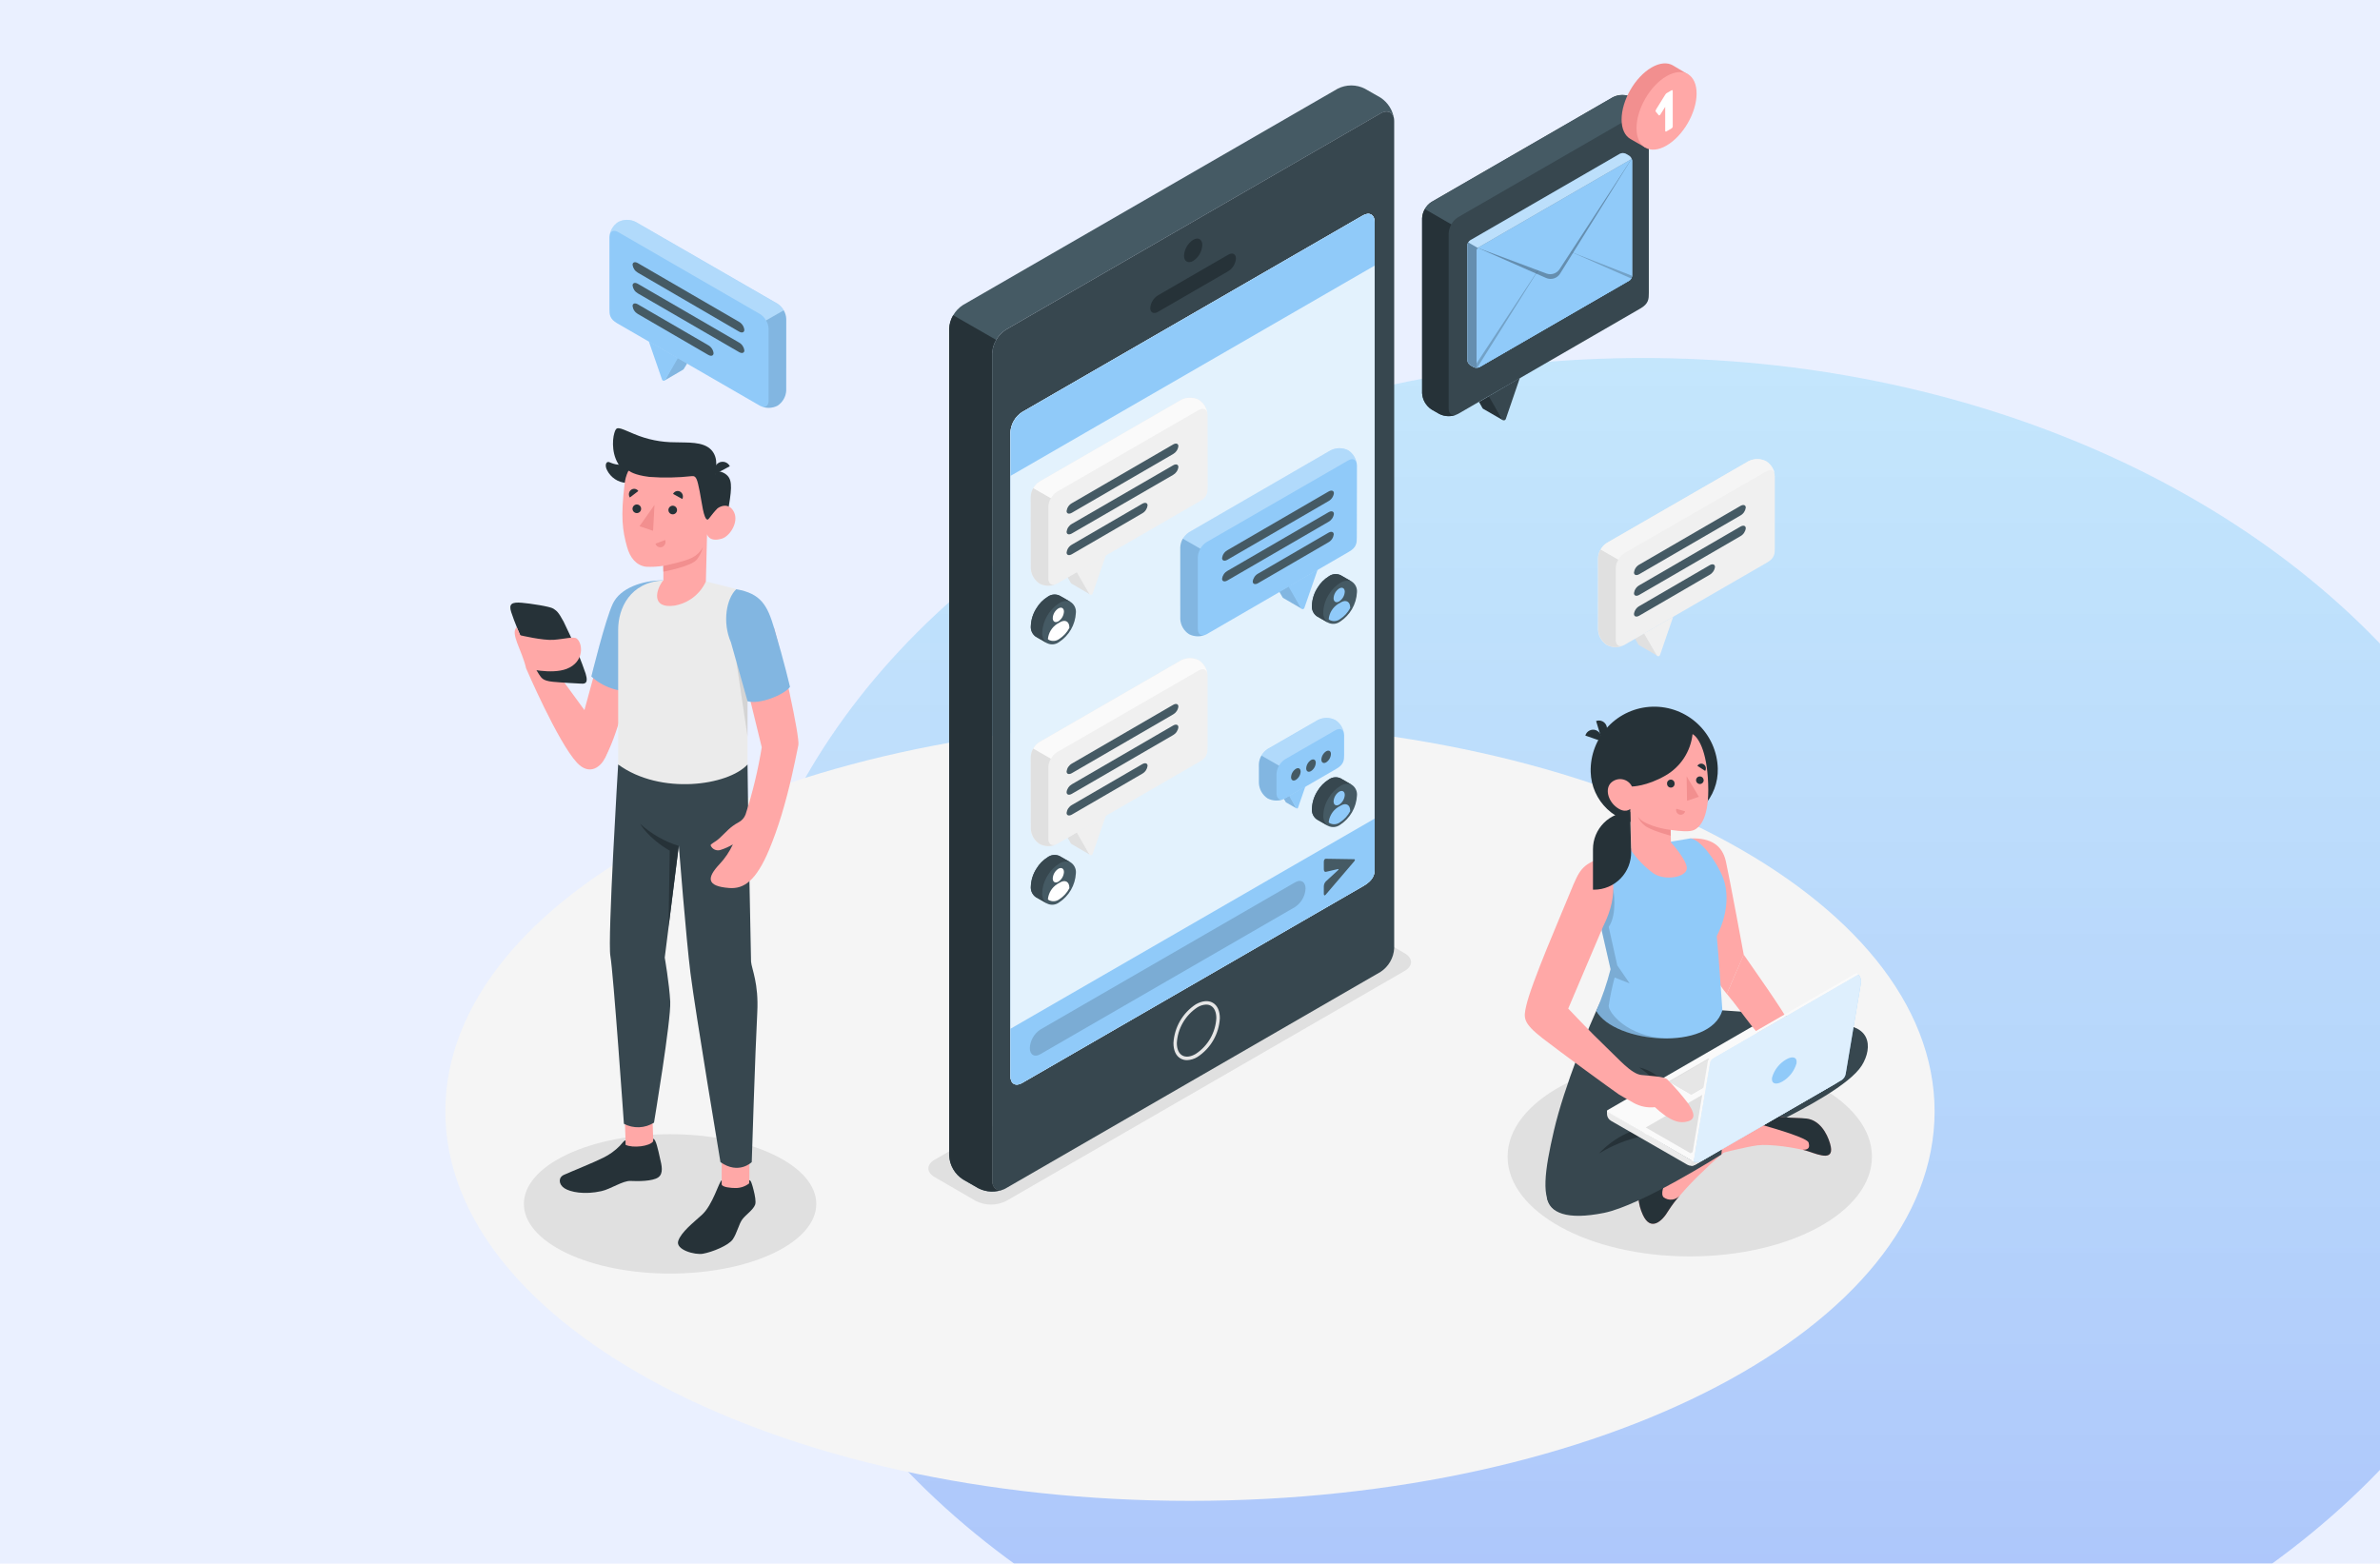 <svg width="5371" height="3529" viewBox="0 0 5371 3529" fill="none" xmlns="http://www.w3.org/2000/svg">
<g clip-path="url(#clip0_2108_1256)">
<rect width="5371" height="3529" fill="#EAF0FF"/>
<g filter="url(#filter0_f_2108_1256)">
<ellipse cx="3708" cy="2385" rx="2062" ry="1577" fill="url(#paint0_linear_2108_1256)" fill-opacity="0.5"/>
</g>
<rect y="589" width="2099" height="6141" fill="url(#paint1_linear_2108_1256)"/>
</g>
<path d="M2685.42 3387.31C3613.49 3387.31 4365.84 2993.78 4365.84 2508.33C4365.84 2022.89 3613.49 1629.36 2685.42 1629.36C1757.35 1629.36 1005 2022.89 1005 2508.33C1005 2993.78 1757.35 3387.31 2685.42 3387.31Z" fill="#F5F5F5"/>
<path d="M2109.26 2656.64L2202.04 2710.42C2212.7 2715.83 2224.49 2718.65 2236.44 2718.65C2248.39 2718.65 2260.18 2715.83 2270.84 2710.42L3170.07 2191.22C3189.05 2180.26 3189.05 2162.46 3170.07 2151.5L3077.52 2098.04C3066.86 2092.63 3055.08 2089.81 3043.13 2089.81C3031.17 2089.81 3019.39 2092.63 3008.73 2098.04L2109.5 2617.24C2090.27 2627.88 2090.27 2645.68 2109.26 2656.64Z" fill="#E0E0E0"/>
<path d="M3813.35 2835.62C4040.39 2835.62 4224.44 2734.86 4224.44 2610.57C4224.44 2486.28 4040.39 2385.52 3813.35 2385.52C3586.31 2385.52 3402.26 2486.28 3402.26 2610.57C3402.26 2734.86 3586.31 2835.62 3813.35 2835.62Z" fill="#E0E0E0"/>
<path d="M1278.9 2828.31C1407.75 2889.71 1616.67 2889.71 1745.51 2828.31C1874.36 2766.9 1874.36 2667.37 1745.51 2605.88C1616.67 2544.4 1407.75 2544.48 1278.9 2605.88C1150.05 2667.29 1150.05 2766.9 1278.9 2828.31Z" fill="#E0E0E0"/>
<path d="M3146 268.756C3143.77 252.868 3130.98 246.99 3115.57 255.966L2269.72 744.268C2260.78 750.12 2253.33 757.993 2247.99 767.253C2242.65 776.512 2239.57 786.898 2238.98 797.571V2664.35C2238.98 2682.38 2250.74 2690.64 2265.83 2683.97C2256.67 2687.88 2246.77 2689.73 2236.82 2689.4C2226.87 2689.07 2217.12 2686.57 2208.24 2682.06L2172.97 2661.81C2164 2655.97 2156.53 2648.11 2151.18 2638.85C2145.82 2629.58 2142.73 2619.19 2142.15 2608.51V741.806C2142.71 731.118 2145.8 720.716 2151.15 711.451C2156.51 702.187 2163.99 694.322 2172.97 688.503L3018.74 200.201C3028.26 195.347 3038.79 192.816 3049.48 192.816C3060.17 192.816 3070.7 195.347 3080.22 200.201L3115.57 220.378C3123.81 225.798 3130.78 232.921 3136.03 241.267C3141.28 249.612 3144.68 258.986 3146 268.756Z" fill="#455A64"/>
<path d="M3115.57 255.807L2269.72 744.267C2260.78 750.119 2253.33 757.992 2247.99 767.252C2242.65 776.511 2239.57 786.897 2238.98 797.57V2664.35C2238.98 2683.89 2252.8 2691.91 2269.72 2682.06L3115.57 2193.44C3124.51 2187.59 3131.95 2179.71 3137.29 2170.45C3142.63 2161.2 3145.72 2150.81 3146.31 2140.14V273.362C3146.31 254.138 3132.49 246.115 3115.57 255.807ZM3101.99 1964.27C3101.99 1981.03 3090.23 1991.67 3075.62 2000.09L2306.58 2444.07C2292.04 2452.49 2280.21 2445.74 2280.21 2428.9V975.827C2280.72 966.669 2283.37 957.758 2287.95 949.811C2292.53 941.864 2298.91 935.103 2306.58 930.071L3075.85 486.175C3090.47 477.755 3102.23 484.586 3102.23 501.348L3101.99 1964.27Z" fill="#37474F"/>
<path d="M2265.59 2683.65C2256.44 2687.56 2246.53 2689.41 2236.58 2689.09C2226.64 2688.76 2216.88 2686.25 2208 2681.75L2172.73 2661.49C2163.77 2655.65 2156.31 2647.78 2150.96 2638.52C2145.6 2629.26 2142.5 2618.87 2141.91 2608.19V741.805C2142.3 731.061 2145.42 720.593 2150.96 711.381L2247.8 766.987C2242.27 776.176 2239.15 786.615 2238.74 797.332V2664.11C2238.98 2682.06 2250.74 2690.33 2265.59 2683.65Z" fill="#263238"/>
<path d="M2692.65 541.225C2704.01 534.632 2713.3 539.954 2713.3 553.141C2712.89 560.299 2710.81 567.263 2707.23 573.471C2703.64 579.68 2698.65 584.96 2692.65 588.888C2681.29 595.402 2671.99 590.079 2671.99 576.972C2672.39 569.812 2674.47 562.846 2678.06 556.637C2681.65 550.427 2686.64 545.148 2692.65 541.225Z" fill="#263238"/>
<path d="M2678.67 2392.67C2673.54 2392.73 2668.49 2391.42 2664.05 2388.86C2653.56 2382.82 2648.16 2370.43 2648.16 2353.99C2649.15 2336.48 2654.23 2319.45 2663.01 2304.27C2671.78 2289.1 2684 2276.19 2698.69 2266.61C2712.9 2258.66 2726.57 2257.15 2736.97 2263.19C2747.38 2269.23 2752.86 2281.62 2752.86 2298.06C2751.9 2315.57 2746.82 2332.61 2738.04 2347.79C2729.26 2362.97 2717.03 2375.87 2702.34 2385.45C2695.22 2389.9 2687.06 2392.39 2678.67 2392.67ZM2722.04 2267.24C2715.06 2267.55 2708.27 2269.65 2702.34 2273.36C2688.81 2282.22 2677.55 2294.13 2669.46 2308.13C2661.38 2322.13 2656.69 2337.84 2655.79 2353.99C2655.79 2367.49 2660.08 2377.42 2668.02 2382.03C2675.97 2386.64 2686.69 2385.37 2698.37 2378.61C2711.91 2369.75 2723.18 2357.83 2731.26 2343.81C2739.35 2329.79 2744.03 2314.06 2744.92 2297.91C2744.92 2284.4 2740.63 2274.47 2732.68 2269.94C2729.32 2268.06 2725.5 2267.16 2721.64 2267.32L2722.04 2267.24Z" fill="#E6E6E6"/>
<path d="M2613.05 666.658L2771.93 574.749C2781.46 569.268 2789.16 573.16 2789.16 583.407C2788.74 589.195 2786.96 594.801 2783.97 599.77C2780.97 604.739 2776.85 608.931 2771.93 612.005L2613.05 703.914C2603.52 709.395 2595.81 705.503 2595.81 695.255C2596.23 689.468 2598.01 683.862 2601.01 678.893C2604 673.923 2608.13 669.731 2613.05 666.658Z" fill="#263238"/>
<path d="M3101.99 1964.43C3101.99 1981.19 3090.23 1991.83 3075.62 2000.25L2306.58 2444.23C2292.05 2452.65 2280.21 2445.9 2280.21 2429.06V975.828C2280.72 966.67 2283.37 957.759 2287.95 949.812C2292.53 941.865 2298.91 935.104 2306.58 930.072L3075.85 486.176C3090.47 477.755 3102.23 484.587 3102.23 501.348L3101.99 1964.43Z" fill="#90CAF9"/>
<path opacity="0.75" d="M3101.99 1964.43C3101.99 1981.19 3090.23 1991.83 3075.62 2000.25L2306.58 2444.23C2292.05 2452.65 2280.21 2445.9 2280.21 2429.06V975.828C2280.72 966.67 2283.37 957.759 2287.95 949.812C2292.53 941.865 2298.91 935.104 2306.58 930.072L3075.85 486.176C3090.47 477.755 3102.23 484.587 3102.23 501.348L3101.99 1964.43Z" fill="white"/>
<path d="M3075.85 486.176L2306.82 930.072C2299.15 935.104 2292.77 941.865 2288.19 949.812C2283.61 957.759 2280.96 966.67 2280.45 975.828V1074.01L3102.23 599.454V501.348C3101.99 484.587 3090.23 477.755 3075.85 486.176Z" fill="#90CAF9"/>
<path d="M2280.21 2321.89V2429.06C2280.21 2445.9 2292.05 2452.89 2306.58 2444.23L3075.85 2000.25C3090.47 1991.83 3102.23 1981.19 3102.23 1964.43V1847.49L2280.21 2321.89Z" fill="#90CAF9"/>
<path opacity="0.15" d="M2347.81 2323.56L2922.46 1991.51C2935.73 1983.57 2946.29 1990.08 2946.29 2005.42C2945.85 2013.75 2943.47 2021.86 2939.33 2029.1C2935.19 2036.34 2929.41 2042.51 2922.46 2047.12L2347.81 2379.17C2334.54 2387.11 2323.98 2380.6 2323.98 2365.27C2324.42 2356.94 2326.8 2348.83 2330.94 2341.58C2335.08 2334.34 2340.86 2328.17 2347.81 2323.56Z" fill="black"/>
<path d="M2987.52 1944.96V1961.88C2987.52 1965.7 2989.51 1968.32 2991.89 1967.76L3018.98 1961.49C3021.36 1960.93 3021.36 1962.28 3018.98 1964.51L2991.89 1989.45C2989.18 1992.44 2987.62 1996.3 2987.52 2000.33V2017.25C2987.52 2021.07 2989.43 2021.94 2991.73 2019.24L3055.99 1944.09C3058.22 1941.39 3058.22 1939.17 3055.99 1939.17L2991.73 1938.13C2989.43 1938.13 2987.52 1941.15 2987.52 1944.96Z" fill="#455A64"/>
<path d="M2459.42 1341.32L2418.59 1317.49C2417.78 1317.16 2417.11 1316.57 2416.68 1315.82L2409.21 1302.71L2433.05 1288.73L2432.33 1290.8L2459.42 1341.32Z" fill="#E0E0E0"/>
<path d="M2429.71 1290.96L2457.99 1339.89C2458.35 1340.7 2458.94 1341.37 2459.7 1341.82C2460.46 1342.26 2461.34 1342.46 2462.22 1342.38C2463.09 1342.3 2463.92 1341.95 2464.59 1341.38C2465.26 1340.8 2465.73 1340.03 2465.93 1339.18L2495.8 1252.91L2429.71 1290.96Z" fill="#F0F0F0"/>
<path d="M2725.14 936.506C2724.76 929.646 2722.78 922.971 2719.34 917.022C2715.91 911.073 2711.11 906.019 2705.36 902.269C2699.22 899.099 2692.41 897.445 2685.5 897.445C2678.59 897.445 2671.78 899.099 2665.64 902.269L2346.14 1086.72C2340.39 1090.48 2335.61 1095.54 2332.17 1101.49C2328.74 1107.43 2326.75 1114.1 2326.36 1120.96V1282.85C2326.73 1289.71 2328.72 1296.39 2332.16 1302.34C2335.59 1308.29 2340.38 1313.34 2346.14 1317.09C2352.28 1320.26 2359.09 1321.91 2366 1321.91C2372.91 1321.91 2379.72 1320.26 2385.86 1317.09L2707.42 1131.37C2725.22 1121.28 2725.38 1111.11 2725.38 1098.48L2725.14 936.506Z" fill="#F0F0F0"/>
<path d="M2326.36 1282.85C2326.73 1289.71 2328.72 1296.39 2332.16 1302.34C2335.59 1308.29 2340.38 1313.34 2346.14 1317.09C2351.69 1319.91 2357.78 1321.52 2363.99 1321.81C2370.21 1322.1 2376.42 1321.06 2382.21 1318.76C2372.91 1322.33 2365.84 1317.01 2365.84 1305.73V1143.76C2366.06 1136.88 2368.05 1130.17 2371.64 1124.3L2331.92 1101.5C2328.36 1107.39 2326.37 1114.09 2326.12 1120.96L2326.36 1282.85Z" fill="#E0E0E0"/>
<path d="M2724.42 931.025C2722.12 923.081 2714.49 919.983 2705.36 925.226L2385.62 1109.68C2379.77 1113.3 2374.97 1118.39 2371.72 1124.45L2332 1101.66C2335.29 1095.64 2340.08 1090.58 2345.9 1086.96L2665.64 902.507C2671.79 899.375 2678.6 897.742 2685.5 897.742C2692.4 897.742 2699.21 899.375 2705.36 902.507C2710.32 905.704 2714.57 909.884 2717.85 914.789C2721.13 919.694 2723.36 925.22 2724.42 931.025Z" fill="#FAFAFA"/>
<path d="M2418.91 1182.37L2647.37 1050.18C2653.96 1046.37 2659.28 1048.12 2659.28 1054.07C2658.81 1057.75 2657.49 1061.26 2655.42 1064.34C2653.35 1067.41 2650.59 1069.97 2647.37 1071.79L2418.91 1203.97C2412.31 1207.79 2406.99 1206.04 2406.99 1200.08C2407.46 1196.4 2408.78 1192.89 2410.85 1189.81C2412.92 1186.74 2415.68 1184.19 2418.91 1182.37Z" fill="#455A64"/>
<path d="M2418.91 1229.23L2577.78 1136.93C2584.45 1133.11 2589.78 1134.86 2589.78 1140.82C2589.3 1144.5 2587.96 1148.02 2585.88 1151.1C2583.8 1154.17 2581.02 1156.72 2577.78 1158.53L2418.91 1250.84C2412.31 1254.65 2406.99 1252.9 2406.99 1246.95C2407.46 1243.27 2408.78 1239.76 2410.85 1236.68C2412.92 1233.6 2415.68 1231.05 2418.91 1229.23Z" fill="#455A64"/>
<path d="M2418.91 1135.66L2647.37 1003.16C2653.96 999.343 2659.28 1001.09 2659.28 1007.05C2658.81 1010.72 2657.49 1014.24 2655.42 1017.31C2653.35 1020.39 2650.59 1022.94 2647.37 1024.76L2418.91 1157.26C2412.31 1161.08 2406.99 1159.33 2406.99 1153.37C2407.46 1149.7 2408.78 1146.18 2410.85 1143.11C2412.92 1140.03 2415.68 1137.48 2418.91 1135.66Z" fill="#455A64"/>
<path d="M2416.05 1358.56L2391.02 1344.26C2386.73 1342.3 2382 1341.52 2377.31 1342C2372.62 1342.47 2368.14 1344.18 2364.33 1346.96C2353.95 1353.42 2345.26 1362.27 2338.99 1372.78C2331.32 1384.65 2326.96 1398.37 2326.36 1412.49C2325.88 1417.2 2326.66 1421.96 2328.61 1426.27C2330.56 1430.58 2333.62 1434.3 2337.48 1437.04L2362.51 1451.42C2366.85 1453.63 2371.72 1454.58 2376.58 1454.17C2381.43 1453.77 2386.08 1452.02 2389.99 1449.11C2401.04 1441.92 2410.23 1432.22 2416.83 1420.81C2423.43 1409.39 2427.24 1396.58 2427.96 1383.42C2428.47 1378.58 2427.63 1373.69 2425.52 1369.3C2423.42 1364.91 2420.14 1361.19 2416.05 1358.56Z" fill="#455A64"/>
<path d="M2391.02 1344.1C2386.73 1342.15 2382 1341.37 2377.31 1341.84C2372.62 1342.31 2368.14 1344.03 2364.33 1346.8C2353.96 1353.28 2345.28 1362.13 2338.99 1372.62C2331.32 1384.5 2326.96 1398.21 2326.36 1412.34C2325.86 1417.05 2326.63 1421.81 2328.59 1426.12C2330.54 1430.44 2333.61 1434.15 2337.48 1436.88L2362.27 1451.1C2358.72 1448.28 2355.93 1444.63 2354.15 1440.48C2352.36 1436.32 2351.63 1431.78 2352.02 1427.27C2352.75 1414.1 2356.57 1401.28 2363.17 1389.86C2369.76 1378.43 2378.95 1368.72 2389.99 1361.5C2393.69 1358.89 2397.97 1357.23 2402.45 1356.66C2406.94 1356.09 2411.5 1356.64 2415.73 1358.24L2391.02 1344.1Z" fill="#37474F"/>
<path d="M2388.4 1373.17C2395.39 1369.12 2401.03 1372.38 2401.03 1380.4C2400.8 1384.79 2399.53 1389.06 2397.34 1392.87C2395.15 1396.68 2392.08 1399.92 2388.4 1402.33C2381.41 1406.3 2375.77 1403.04 2375.77 1395.02C2375.99 1390.64 2377.25 1386.37 2379.45 1382.57C2381.65 1378.77 2384.72 1375.55 2388.4 1373.17Z" fill="white"/>
<path d="M2390.07 1442.28C2399.88 1436.07 2407.88 1427.39 2413.27 1417.1V1416.07C2413.27 1402.8 2403.97 1397.48 2392.53 1404.07L2385.38 1408.21C2379.62 1411.98 2374.78 1417.01 2371.22 1422.9C2367.66 1428.8 2365.47 1435.43 2364.81 1442.28C2365.36 1442.9 2365.97 1443.46 2366.64 1443.95C2370.3 1445.92 2374.45 1446.8 2378.59 1446.51C2382.74 1446.21 2386.72 1444.75 2390.07 1442.28Z" fill="white"/>
<path d="M2459.42 1929L2418.59 1905.17C2417.8 1904.81 2417.14 1904.23 2416.68 1903.5L2409.21 1890.39L2433.05 1876.33L2432.33 1878.47L2459.42 1929Z" fill="#E0E0E0"/>
<path d="M2429.71 1878.63L2457.99 1927.57C2458.35 1928.37 2458.94 1929.05 2459.7 1929.49C2460.46 1929.94 2461.34 1930.14 2462.22 1930.06C2463.09 1929.98 2463.92 1929.63 2464.59 1929.05C2465.26 1928.48 2465.73 1927.71 2465.93 1926.85L2495.8 1840.58L2429.71 1878.63Z" fill="#F0F0F0"/>
<path d="M2725.14 1524.18C2724.76 1517.32 2722.78 1510.65 2719.34 1504.7C2715.91 1498.75 2711.11 1493.7 2705.36 1489.95C2699.21 1486.81 2692.4 1485.18 2685.5 1485.18C2678.6 1485.18 2671.79 1486.81 2665.64 1489.95L2345.9 1674.4C2340.15 1678.15 2335.36 1683.2 2331.92 1689.15C2328.48 1695.1 2326.5 1701.78 2326.12 1708.64V1870.53C2326.51 1877.39 2328.5 1884.06 2331.93 1890.01C2335.37 1895.95 2340.16 1901.01 2345.9 1904.77C2352.04 1907.94 2358.85 1909.59 2365.76 1909.59C2372.67 1909.59 2379.48 1907.94 2385.62 1904.77L2707.18 1719.04C2724.98 1708.88 2725.14 1698.71 2725.14 1686.16V1524.18Z" fill="#F0F0F0"/>
<path d="M2326.36 1870.53C2326.75 1877.39 2328.74 1884.06 2332.17 1890.01C2335.61 1895.95 2340.39 1901.01 2346.14 1904.77C2351.69 1907.59 2357.78 1909.2 2363.99 1909.49C2370.21 1909.77 2376.42 1908.73 2382.21 1906.44C2372.91 1909.93 2365.84 1904.69 2365.84 1893.41V1731.36C2366.09 1724.48 2368.08 1717.78 2371.64 1711.89L2331.92 1689.18C2328.36 1695.06 2326.36 1701.76 2326.12 1708.64L2326.36 1870.53Z" fill="#E0E0E0"/>
<path d="M2724.42 1518.86C2722.12 1510.44 2714.49 1507.82 2705.36 1513.06L2385.62 1697.52C2379.75 1701.11 2374.95 1706.21 2371.72 1712.29L2332 1689.49C2335.29 1683.48 2340.08 1678.41 2345.9 1674.8L2665.64 1490.26C2671.8 1487.17 2678.6 1485.56 2685.5 1485.56C2692.39 1485.56 2699.2 1487.17 2705.36 1490.26C2710.32 1493.48 2714.57 1497.67 2717.85 1502.59C2721.13 1507.51 2723.37 1513.05 2724.42 1518.86Z" fill="#FAFAFA"/>
<path d="M2418.91 1770.04L2647.37 1637.46C2653.96 1633.65 2659.28 1635.4 2659.28 1641.43C2658.8 1645.1 2657.47 1648.6 2655.4 1651.66C2653.34 1654.72 2650.58 1657.25 2647.37 1659.07L2418.91 1791.57C2412.31 1795.46 2406.99 1793.72 2406.99 1787.68C2407.47 1784.02 2408.8 1780.52 2410.87 1777.46C2412.94 1774.4 2415.69 1771.86 2418.91 1770.04Z" fill="#455A64"/>
<path d="M2418.91 1816.83L2577.78 1724.61C2584.45 1720.79 2589.78 1722.54 2589.78 1728.5C2589.3 1732.18 2587.96 1735.7 2585.88 1738.78C2583.8 1741.85 2581.02 1744.4 2577.78 1746.21L2418.91 1838.44C2412.31 1842.25 2406.99 1840.5 2406.99 1834.55C2407.46 1830.87 2408.78 1827.36 2410.85 1824.28C2412.92 1821.21 2415.68 1818.65 2418.91 1816.83Z" fill="#455A64"/>
<path d="M2418.91 1723.33L2647.37 1590.83C2653.96 1586.94 2659.28 1588.69 2659.28 1594.72C2658.81 1598.4 2657.49 1601.92 2655.42 1604.99C2653.35 1608.07 2650.59 1610.62 2647.37 1612.44L2418.91 1744.94C2412.31 1748.75 2406.99 1747.01 2406.99 1741.05C2407.46 1737.37 2408.78 1733.86 2410.85 1730.78C2412.92 1727.71 2415.68 1725.16 2418.91 1723.33Z" fill="#455A64"/>
<path d="M2416.05 1946.23L2391.02 1931.94C2386.73 1929.98 2382 1929.2 2377.31 1929.68C2372.62 1930.15 2368.14 1931.86 2364.33 1934.64C2353.95 1941.09 2345.26 1949.95 2338.99 1960.45C2331.32 1972.33 2326.96 1986.04 2326.36 2000.17C2325.88 2004.88 2326.66 2009.63 2328.61 2013.95C2330.56 2018.26 2333.62 2021.98 2337.48 2024.72L2362.51 2039.02C2366.84 2041.25 2371.71 2042.23 2376.57 2041.84C2381.43 2041.45 2386.08 2039.7 2389.99 2036.79C2401.05 2029.59 2410.25 2019.88 2416.85 2008.45C2423.44 1997.02 2427.25 1984.2 2427.96 1971.02C2428.47 1966.19 2427.62 1961.31 2425.52 1956.94C2423.41 1952.56 2420.13 1948.86 2416.05 1946.23Z" fill="#455A64"/>
<path d="M2391.02 1931.94C2386.73 1929.98 2382 1929.2 2377.31 1929.68C2372.62 1930.15 2368.14 1931.86 2364.33 1934.64C2353.96 1941.12 2345.28 1949.96 2338.99 1960.45C2331.32 1972.33 2326.96 1986.04 2326.36 2000.17C2325.86 2004.88 2326.63 2009.64 2328.59 2013.96C2330.54 2018.27 2333.61 2021.99 2337.48 2024.72L2362.27 2038.86C2358.71 2036.06 2355.91 2032.41 2354.12 2028.24C2352.33 2024.08 2351.61 2019.54 2352.02 2015.03C2352.57 2000.89 2356.93 1987.17 2364.65 1975.31C2370.91 1964.78 2379.6 1955.9 2389.99 1949.41C2393.69 1946.8 2397.97 1945.14 2402.45 1944.58C2406.94 1944.01 2411.5 1944.55 2415.73 1946.15L2391.02 1931.94Z" fill="#37474F"/>
<path d="M2388.4 1960.77C2395.39 1956.8 2401.03 1960.06 2401.03 1968.08C2400.8 1972.46 2399.53 1976.72 2397.34 1980.52C2395.14 1984.31 2392.08 1987.54 2388.4 1989.93C2381.41 1993.98 2375.77 1990.72 2375.77 1982.7C2376.01 1978.31 2377.27 1974.03 2379.47 1970.22C2381.66 1966.41 2384.72 1963.18 2388.4 1960.77Z" fill="white"/>
<path d="M2390.07 2029.96C2399.88 2023.72 2407.88 2015.01 2413.27 2004.7V2003.43C2413.27 1990.17 2403.97 1984.84 2392.53 1991.44L2385.38 1995.57C2379.62 1999.33 2374.78 2004.34 2371.22 2010.22C2367.66 2016.11 2365.47 2022.72 2364.81 2029.57C2365.34 2030.23 2365.95 2030.82 2366.64 2031.31C2370.27 2033.32 2374.4 2034.26 2378.55 2034.02C2382.7 2033.79 2386.69 2032.38 2390.07 2029.96Z" fill="white"/>
<path d="M2937.24 1373.73L2896.41 1349.9C2895.6 1349.57 2894.93 1348.98 2894.5 1348.23L2886.95 1335.12L2911.26 1321.14L2910.47 1323.29L2937.24 1373.73Z" fill="#90CAF9"/>
<g opacity="0.1">
<path d="M2937.24 1373.73L2896.41 1349.9C2895.6 1349.57 2894.93 1348.98 2894.5 1348.23L2886.95 1335.12L2911.26 1321.14L2910.47 1323.29L2937.24 1373.73Z" fill="black"/>
</g>
<path d="M2907.53 1323.37L2935.81 1372.3C2936.16 1373.11 2936.76 1373.78 2937.52 1374.23C2938.28 1374.67 2939.16 1374.87 2940.03 1374.79C2940.91 1374.71 2941.74 1374.36 2942.41 1373.79C2943.07 1373.21 2943.54 1372.44 2943.75 1371.59L2973.62 1285.4L2907.53 1323.37Z" fill="#90CAF9"/>
<path d="M3062.27 1050.58C3061.9 1043.73 3059.92 1037.06 3056.5 1031.11C3053.08 1025.16 3048.31 1020.1 3042.57 1016.34C3036.42 1013.21 3029.61 1011.58 3022.71 1011.58C3015.81 1011.58 3009 1013.21 3002.85 1016.34L2683.35 1201.11C2677.59 1204.84 2672.8 1209.88 2669.36 1215.82C2665.92 1221.75 2663.94 1228.42 2663.57 1235.27V1397.24C2663.94 1404.09 2665.92 1410.76 2669.36 1416.7C2672.8 1422.63 2677.59 1427.67 2683.35 1431.4C2689.5 1434.53 2696.31 1436.17 2703.21 1436.17C2710.12 1436.17 2716.92 1434.53 2723.07 1431.4L3044.08 1245.36C3061.79 1235.27 3061.95 1225.1 3061.95 1212.47L3062.27 1050.58Z" fill="#90CAF9"/>
<path d="M2769.86 1288.49L2998.24 1155.99C3004.84 1152.18 3010.24 1153.93 3010.24 1159.88C3009.76 1163.57 3008.42 1167.09 3006.34 1170.16C3004.26 1173.24 3001.49 1175.79 2998.24 1177.6L2769.86 1310.1C2763.27 1313.91 2757.87 1312.17 2757.87 1306.21C2758.35 1302.52 2759.68 1299 2761.76 1295.93C2763.85 1292.85 2766.62 1290.31 2769.86 1288.49Z" fill="#455A64"/>
<path d="M2839.05 1294.61L2997.93 1202.3C3004.52 1198.49 3009.92 1200.24 3009.92 1206.2C3009.44 1209.88 3008.11 1213.4 3006.02 1216.48C3003.94 1219.55 3001.17 1222.1 2997.93 1223.91L2839.05 1316.22C2832.46 1320.03 2827.06 1318.28 2827.06 1312.33C2827.54 1308.64 2828.87 1305.12 2830.95 1302.05C2833.04 1298.97 2835.81 1296.42 2839.05 1294.61Z" fill="#455A64"/>
<path d="M2769.86 1241.78L2998.24 1109.28C3004.84 1105.47 3010.24 1107.22 3010.24 1113.18C3009.76 1116.86 3008.42 1120.38 3006.34 1123.45C3004.26 1126.53 3001.49 1129.08 2998.24 1130.89L2769.86 1263.39C2763.27 1267.2 2757.87 1265.46 2757.87 1259.5C2758.35 1255.82 2759.68 1252.3 2761.76 1249.22C2763.85 1246.14 2766.62 1243.6 2769.86 1241.78Z" fill="#455A64"/>
<path opacity="0.1" d="M2663.57 1397.01C2663.94 1403.86 2665.92 1410.52 2669.36 1416.46C2672.8 1422.4 2677.59 1427.44 2683.35 1431.16C2688.93 1433.95 2695.02 1435.54 2701.25 1435.82C2707.47 1436.11 2713.69 1435.09 2719.5 1432.83C2710.2 1436.33 2703.13 1431 2703.13 1419.72V1257.83C2703.37 1250.95 2705.37 1244.25 2708.93 1238.37L2669.21 1215.57C2665.66 1221.46 2663.66 1228.16 2663.42 1235.03L2663.57 1397.01Z" fill="black"/>
<path opacity="0.3" d="M3061.63 1044.94C3059.33 1036.6 3051.7 1033.9 3042.57 1039.14L2722.75 1223.59C2716.92 1227.23 2712.13 1232.32 2708.85 1238.37L2669.13 1215.65C2672.41 1209.6 2677.2 1204.51 2683.04 1200.87L3002.69 1016.42C3008.85 1013.3 3015.65 1011.68 3022.55 1011.68C3029.45 1011.68 3036.26 1013.3 3042.41 1016.42C3047.39 1019.62 3051.66 1023.79 3054.96 1028.7C3058.27 1033.6 3060.54 1039.13 3061.63 1044.94Z" fill="white"/>
<path d="M3050.28 1312.32L3025.33 1298.03C3021.04 1296.07 3016.31 1295.29 3011.62 1295.77C3006.93 1296.24 3002.45 1297.95 2998.64 1300.73C2988.24 1307.16 2979.54 1316.02 2973.3 1326.54C2965.61 1338.41 2961.25 1352.13 2960.67 1366.26C2960.17 1370.96 2960.93 1375.72 2962.87 1380.03C2964.81 1384.34 2967.86 1388.06 2971.71 1390.81L2996.81 1405.19C3001.16 1407.39 3006.03 1408.35 3010.88 1407.94C3015.74 1407.53 3020.38 1405.78 3024.3 1402.88C3035.36 1395.68 3044.56 1385.97 3051.15 1374.54C3057.75 1363.11 3061.56 1350.29 3062.27 1337.11C3062.78 1332.27 3061.92 1327.39 3059.8 1323.01C3057.68 1318.63 3054.38 1314.93 3050.28 1312.32Z" fill="#455A64"/>
<path d="M3025.33 1298.11C3021.04 1296.15 3016.31 1295.37 3011.62 1295.85C3006.93 1296.32 3002.45 1298.03 2998.64 1300.81C2988.24 1307.24 2979.54 1316.1 2973.3 1326.62C2965.61 1338.49 2961.25 1352.21 2960.67 1366.34C2960.17 1371.04 2960.93 1375.8 2962.87 1380.11C2964.81 1384.42 2967.86 1388.14 2971.71 1390.89L2996.5 1405.11C2992.98 1402.27 2990.21 1398.62 2988.44 1394.46C2986.66 1390.31 2985.94 1385.78 2986.33 1381.28C2986.89 1367.14 2991.25 1353.42 2998.96 1341.56C3005.2 1331.01 3013.89 1322.13 3024.3 1315.66C3028 1313.05 3032.27 1311.39 3036.76 1310.83C3041.25 1310.26 3045.81 1310.8 3050.04 1312.4L3025.33 1298.11Z" fill="#37474F"/>
<path d="M3022.15 1328.21C3029.07 1324.16 3034.78 1327.5 3034.78 1335.52C3034.54 1339.9 3033.27 1344.15 3031.07 1347.95C3028.88 1351.74 3025.82 1354.97 3022.15 1357.37C3015.16 1361.42 3009.52 1358.16 3009.52 1350.06C3009.76 1345.68 3011.03 1341.42 3013.23 1337.63C3015.42 1333.83 3018.48 1330.6 3022.15 1328.21Z" fill="#90CAF9"/>
<path d="M3023.74 1397.48C3033.6 1391.27 3041.63 1382.55 3047.02 1372.22V1371.27C3047.02 1358 3037.72 1352.68 3026.28 1359.27L3019.13 1363.4C3013.37 1367.17 3008.53 1372.18 3004.96 1378.06C3001.38 1383.95 2999.17 1390.56 2998.48 1397.4C2999.08 1398.03 2999.72 1398.61 3000.39 1399.15C3004.04 1401.12 3008.17 1402.01 3012.31 1401.71C3016.44 1401.42 3020.41 1399.95 3023.74 1397.48Z" fill="#90CAF9"/>
<path d="M2925.56 1824.38L2902.6 1811.11C2902.37 1811.03 2902.16 1810.91 2901.98 1810.74C2901.81 1810.58 2901.66 1810.38 2901.57 1810.16L2897.28 1802.77L2910.94 1794.83L2910.54 1796.1L2925.56 1824.38Z" fill="#90CAF9"/>
<g opacity="0.1">
<path d="M2925.56 1824.38L2902.6 1811.11C2902.37 1811.03 2902.16 1810.91 2901.98 1810.74C2901.81 1810.58 2901.66 1810.38 2901.57 1810.16L2897.28 1802.77L2910.94 1794.83L2910.54 1796.1L2925.56 1824.38Z" fill="black"/>
</g>
<path d="M2909.04 1796.1L2924.92 1823.58C2925.15 1823.97 2925.49 1824.29 2925.89 1824.49C2926.29 1824.7 2926.74 1824.79 2927.19 1824.74C2927.64 1824.7 2928.07 1824.53 2928.43 1824.26C2928.79 1823.98 2929.06 1823.61 2929.21 1823.19L2945.97 1774.73L2909.04 1796.1Z" fill="#90CAF9"/>
<path d="M3033.36 1659.23C3032.97 1652.38 3030.98 1645.72 3027.54 1639.79C3024.11 1633.85 3019.32 1628.81 3013.58 1625.07C3007.42 1621.94 3000.62 1620.3 2993.72 1620.3C2986.81 1620.3 2980.01 1621.94 2973.86 1625.07L2860.66 1690.37C2854.92 1694.11 2850.15 1699.16 2846.73 1705.09C2843.3 1711.03 2841.33 1717.68 2840.96 1724.52V1767.74C2841.32 1774.59 2843.29 1781.27 2846.71 1787.22C2850.13 1793.17 2854.91 1798.22 2860.66 1801.98C2866.8 1805.15 2873.61 1806.8 2880.52 1806.8C2887.43 1806.8 2894.24 1805.15 2900.38 1801.98L3015.4 1735.41C3033.2 1725.32 3033.36 1715.15 3033.36 1702.6V1659.23Z" fill="#90CAF9"/>
<path opacity="0.1" d="M2841.2 1767.74C2841.55 1774.59 2843.52 1781.27 2846.95 1787.22C2850.37 1793.17 2855.15 1798.22 2860.9 1801.98C2866.46 1804.8 2872.56 1806.41 2878.79 1806.7C2885.02 1806.98 2891.24 1805.94 2897.04 1803.65C2887.75 1807.22 2880.68 1801.9 2880.68 1790.62V1747.4C2880.92 1740.53 2882.92 1733.83 2886.48 1727.94L2846.76 1705.14C2843.2 1711.03 2841.2 1717.73 2840.96 1724.6L2841.2 1767.74Z" fill="black"/>
<path opacity="0.3" d="M3032.64 1653.91C3030.34 1645.49 3022.71 1642.86 3013.58 1648.11L2900.38 1713.4C2894.53 1716.99 2889.73 1722.06 2886.48 1728.1L2846.76 1705.38C2850.08 1699.37 2854.86 1694.29 2860.66 1690.61L2973.86 1625.31C2980.02 1622.21 2986.82 1620.6 2993.72 1620.6C3000.61 1620.6 3007.41 1622.21 3013.58 1625.31C3018.54 1628.52 3022.79 1632.72 3026.07 1637.63C3029.35 1642.55 3031.58 1648.09 3032.64 1653.91Z" fill="white"/>
<path d="M2924.37 1735.17C2921.21 1737.22 2918.59 1739.99 2916.71 1743.25C2914.84 1746.5 2913.76 1750.16 2913.56 1753.92C2913.56 1760.75 2918.33 1763.61 2924.37 1760.11C2927.51 1758.07 2930.12 1755.32 2932 1752.07C2933.88 1748.83 2934.96 1745.19 2935.17 1741.45C2935.17 1734.53 2930.32 1731.75 2924.37 1735.17Z" fill="#455A64"/>
<path d="M2958.52 1715.39C2955.37 1717.44 2952.75 1720.21 2950.87 1723.47C2948.99 1726.73 2947.91 1730.38 2947.72 1734.14C2947.72 1740.97 2952.57 1743.83 2958.52 1740.33C2961.67 1738.29 2964.28 1735.54 2966.16 1732.29C2968.04 1729.05 2969.12 1725.41 2969.33 1721.67C2969.33 1714.75 2964.64 1711.97 2958.52 1715.39Z" fill="#455A64"/>
<path d="M2992.76 1695.61C2989.62 1697.65 2987.01 1700.41 2985.13 1703.65C2983.25 1706.89 2982.17 1710.54 2981.96 1714.28C2981.96 1721.19 2986.8 1723.97 2992.76 1720.55C2995.95 1718.48 2998.59 1715.67 3000.47 1712.37C3002.35 1709.07 3003.41 1705.36 3003.57 1701.57C3003.57 1694.97 2998.72 1692.19 2992.76 1695.61Z" fill="#455A64"/>
<path d="M3050.28 1770.92L3025.33 1756.62C3021.04 1754.66 3016.31 1753.88 3011.62 1754.36C3006.93 1754.83 3002.45 1756.54 2998.64 1759.32C2988.24 1765.75 2979.54 1774.61 2973.3 1785.13C2965.61 1797 2961.25 1810.72 2960.67 1824.85C2960.17 1829.56 2960.93 1834.31 2962.87 1838.62C2964.81 1842.93 2967.86 1846.65 2971.71 1849.4L2996.81 1863.78C3001.16 1865.99 3006.03 1866.94 3010.88 1866.53C3015.74 1866.13 3020.38 1864.37 3024.3 1861.47C3035.35 1854.28 3044.54 1844.58 3051.14 1833.17C3057.73 1821.75 3061.55 1808.94 3062.27 1795.78C3062.78 1790.93 3061.93 1786.03 3059.81 1781.64C3057.69 1777.25 3054.39 1773.53 3050.28 1770.92Z" fill="#455A64"/>
<path d="M3025.33 1756.62C3021.04 1754.66 3016.31 1753.88 3011.62 1754.36C3006.93 1754.83 3002.45 1756.54 2998.64 1759.32C2988.24 1765.75 2979.54 1774.61 2973.3 1785.13C2965.61 1797 2961.25 1810.72 2960.67 1824.85C2960.17 1829.56 2960.93 1834.31 2962.87 1838.62C2964.81 1842.93 2967.86 1846.65 2971.71 1849.4L2996.5 1863.62C2992.98 1860.78 2990.21 1857.13 2988.44 1852.97C2986.66 1848.82 2985.94 1844.29 2986.33 1839.79C2986.89 1825.65 2991.25 1811.93 2998.96 1800.07C3005.22 1789.54 3013.91 1780.66 3024.3 1774.17C3028 1771.57 3032.27 1769.91 3036.76 1769.34C3041.25 1768.77 3045.81 1769.31 3050.04 1770.92L3025.33 1756.62Z" fill="#37474F"/>
<path d="M3022.15 1786.81C3029.07 1782.83 3034.78 1786.09 3034.78 1794.11C3034.54 1798.49 3033.27 1802.75 3031.07 1806.54C3028.88 1810.34 3025.82 1813.56 3022.15 1815.96C3015.16 1820.01 3009.52 1816.75 3009.52 1808.65C3009.76 1804.27 3011.03 1800.01 3013.23 1796.22C3015.42 1792.42 3018.48 1789.2 3022.15 1786.81Z" fill="#90CAF9"/>
<path d="M3023.74 1855.99C3033.6 1849.78 3041.63 1841.06 3047.02 1830.73V1829.78C3047.02 1816.51 3037.72 1811.19 3026.28 1817.78L3019.13 1821.91C3013.37 1825.68 3008.53 1830.69 3004.96 1836.57C3001.38 1842.46 2999.17 1849.07 2998.48 1855.91C2999.08 1856.54 2999.72 1857.12 3000.39 1857.66C3004.04 1859.63 3008.17 1860.52 3012.31 1860.22C3016.44 1859.92 3020.41 1858.46 3023.74 1855.99Z" fill="#90CAF9"/>
<path d="M3739.87 1479.94L3699.04 1456.11C3698.25 1455.72 3697.58 1455.12 3697.14 1454.36L3689.67 1441.25L3713.9 1427.27L3713.1 1429.41L3739.87 1479.94Z" fill="#E0E0E0"/>
<path d="M3710.16 1429.57L3738.44 1478.51C3738.8 1479.31 3739.4 1479.99 3740.16 1480.43C3740.91 1480.88 3741.79 1481.08 3742.67 1481C3743.55 1480.92 3744.38 1480.57 3745.04 1479.99C3745.71 1479.42 3746.18 1478.65 3746.39 1477.79L3775.94 1391.76L3710.16 1429.57Z" fill="#F0F0F0"/>
<path d="M4005.27 1075.13C4004.89 1068.27 4002.9 1061.6 3999.46 1055.65C3996.02 1049.7 3991.24 1044.65 3985.49 1040.89C3979.35 1037.72 3972.54 1036.06 3965.63 1036.06C3958.72 1036.06 3951.91 1037.72 3945.77 1040.89L3626.04 1225.26C3620.29 1229.02 3615.51 1234.08 3612.07 1240.03C3608.63 1245.97 3606.64 1252.64 3606.26 1259.5V1421.39C3606.63 1428.25 3608.62 1434.93 3612.05 1440.88C3615.49 1446.83 3620.28 1451.88 3626.04 1455.63C3632.19 1458.76 3638.99 1460.4 3645.9 1460.4C3652.8 1460.4 3659.61 1458.76 3665.76 1455.63L3987.32 1269.83C4005.03 1259.74 4005.27 1249.57 4005.27 1236.94V1075.13Z" fill="#F0F0F0"/>
<path d="M3606.81 1421.47C3607.19 1428.33 3609.17 1435.01 3612.61 1440.96C3616.05 1446.91 3620.84 1451.96 3626.59 1455.71C3632.15 1458.5 3638.24 1460.08 3644.46 1460.36C3650.67 1460.63 3656.87 1459.59 3662.66 1457.3C3653.36 1460.87 3646.29 1455.55 3646.29 1444.27V1282.38C3646.53 1275.5 3648.53 1268.8 3652.09 1262.92L3612.38 1240.12C3608.82 1246.01 3606.82 1252.7 3606.58 1259.58L3606.81 1421.47Z" fill="#E0E0E0"/>
<path d="M4005.27 1069.48C4002.97 1061.14 3995.34 1058.44 3986.21 1063.69L3666.07 1248.14C3660.22 1251.75 3655.43 1256.85 3652.17 1262.91L3612.45 1240.2C3615.73 1234.15 3620.52 1229.06 3626.36 1225.42L3946.01 1040.97C3952.17 1037.85 3958.97 1036.22 3965.87 1036.22C3972.77 1036.22 3979.58 1037.85 3985.73 1040.97C3990.77 1044.13 3995.1 1048.29 3998.46 1053.2C4001.82 1058.1 4004.14 1063.65 4005.27 1069.48Z" fill="#F5F5F5"/>
<path d="M3699.36 1320.98L3927.74 1188.48C3934.41 1184.67 3939.74 1186.42 3939.74 1192.37C3939.26 1196.06 3937.92 1199.58 3935.84 1202.65C3933.76 1205.73 3930.98 1208.28 3927.74 1210.09L3699.36 1342.59C3692.77 1346.4 3687.44 1344.66 3687.44 1338.7C3687.92 1335.02 3689.24 1331.51 3691.31 1328.43C3693.38 1325.36 3696.13 1322.81 3699.36 1320.98Z" fill="#455A64"/>
<path d="M3699.36 1367.93L3858.23 1275.62C3864.83 1271.81 3870.23 1273.56 3870.23 1279.52C3869.75 1283.2 3868.41 1286.72 3866.33 1289.8C3864.25 1292.87 3861.48 1295.42 3858.23 1297.23L3699.36 1389.54C3692.77 1393.35 3687.44 1391.6 3687.44 1385.65C3687.92 1381.97 3689.24 1378.45 3691.31 1375.38C3693.38 1372.3 3696.13 1369.75 3699.36 1367.93Z" fill="#455A64"/>
<path d="M3699.36 1274.27L3927.74 1141.77C3934.41 1137.96 3939.74 1139.71 3939.74 1145.67C3939.26 1149.35 3937.92 1152.87 3935.84 1155.94C3933.76 1159.02 3930.98 1161.57 3927.74 1163.38L3699.36 1295.88C3692.77 1299.69 3687.44 1297.95 3687.44 1291.99C3687.92 1288.31 3689.24 1284.8 3691.31 1281.72C3693.38 1278.65 3696.13 1276.1 3699.36 1274.27Z" fill="#455A64"/>
<path d="M1500.37 858.339L1541.2 834.508C1542.01 834.149 1542.68 833.535 1543.11 832.76L1551.05 819.653L1526.74 805.672L1527.54 807.817L1500.37 858.339Z" fill="#90CAF9"/>
<g opacity="0.1">
<path d="M1500.37 858.339L1541.2 834.508C1542.01 834.149 1542.68 833.535 1543.11 832.76L1551.05 819.653L1526.74 805.672L1527.54 807.817L1500.37 858.339Z" fill="black"/>
</g>
<path d="M1530.08 807.897L1501.8 856.83C1501.44 857.636 1500.85 858.309 1500.09 858.756C1499.33 859.203 1498.45 859.401 1497.57 859.322C1496.7 859.243 1495.87 858.891 1495.2 858.316C1494.53 857.741 1494.06 856.971 1493.86 856.115L1463.99 769.926L1530.08 807.897Z" fill="#90CAF9"/>
<path d="M1375.34 535.11C1375.7 528.259 1377.69 521.593 1381.12 515.656C1384.56 509.719 1389.36 504.68 1395.12 500.952C1401.27 497.82 1408.07 496.188 1414.98 496.188C1421.88 496.188 1428.68 497.82 1434.84 500.952L1754.65 685.406C1760.39 689.152 1765.16 694.197 1768.58 700.131C1772 706.066 1773.98 712.723 1774.35 719.564V881.537C1773.98 888.378 1772 895.035 1768.58 900.97C1765.16 906.904 1760.39 911.949 1754.65 915.695C1748.5 918.827 1741.69 920.46 1734.79 920.46C1727.89 920.46 1721.08 918.827 1714.93 915.695L1393.21 729.891C1375.5 719.802 1375.34 709.634 1375.34 697.083V535.11Z" fill="#90CAF9"/>
<path d="M1667.75 773.025L1439.44 640.523C1432.85 636.71 1427.53 638.458 1427.53 644.415C1428 648.091 1429.32 651.607 1431.39 654.682C1433.46 657.757 1436.22 660.307 1439.44 662.13L1667.83 794.632C1674.5 798.445 1679.82 796.697 1679.82 790.739C1679.33 787.048 1677.98 783.524 1675.89 780.448C1673.79 777.371 1671 774.829 1667.75 773.025Z" fill="#455A64"/>
<path d="M1598.32 779.14L1439.44 686.834C1432.85 683.021 1427.53 684.768 1427.53 690.726C1427.98 694.43 1429.29 697.977 1431.36 701.081C1433.43 704.186 1436.2 706.761 1439.44 708.599L1598.32 800.906C1604.91 804.719 1610.31 802.971 1610.31 797.013C1609.86 793.302 1608.53 789.75 1606.45 786.645C1604.36 783.54 1601.58 780.969 1598.32 779.14Z" fill="#455A64"/>
<path d="M1667.75 726.316L1439.44 593.814C1432.85 590.001 1427.53 591.749 1427.53 597.706C1428 601.382 1429.32 604.898 1431.39 607.973C1433.46 611.048 1436.22 613.598 1439.44 615.421L1667.75 748.32C1674.42 752.133 1679.74 750.385 1679.74 744.427C1679.32 740.674 1678.01 737.074 1675.93 733.925C1673.84 730.776 1671.04 728.168 1667.75 726.316Z" fill="#455A64"/>
<path opacity="0.1" d="M1774.03 881.535C1773.66 888.376 1771.69 895.033 1768.26 900.968C1764.84 906.903 1760.07 911.947 1754.33 915.693C1748.77 918.517 1742.67 920.126 1736.44 920.414C1730.21 920.701 1723.99 919.661 1718.19 917.362C1727.48 920.857 1734.55 915.534 1734.55 904.334V742.361C1734.31 735.486 1732.31 728.787 1728.75 722.899L1768.47 700.18C1772.05 706.032 1774.04 712.709 1774.27 719.562L1774.03 881.535Z" fill="black"/>
<path opacity="0.3" d="M1375.89 529.55C1378.2 521.129 1385.82 518.508 1394.96 523.751L1714.85 708.602C1720.7 712.187 1725.5 717.257 1728.75 723.298L1768.47 700.579C1765.15 694.566 1760.37 689.486 1754.57 685.803L1434.6 500.952C1428.44 497.833 1421.64 496.207 1414.74 496.207C1407.84 496.207 1401.03 497.833 1394.88 500.952C1389.94 504.18 1385.71 508.38 1382.44 513.297C1379.18 518.214 1376.95 523.744 1375.89 529.55Z" fill="white"/>
<path d="M3391.7 948.421L3347.69 923.001C3346.81 922.642 3346.09 921.998 3345.62 921.174L3337.68 907.034L3363.81 891.941L3363.02 894.245L3391.7 948.421Z" fill="#263238"/>
<path d="M3359.68 894.087L3390.11 946.834C3390.58 947.491 3391.22 948.013 3391.95 948.346C3392.69 948.679 3393.5 948.812 3394.31 948.732C3395.11 948.651 3395.88 948.36 3396.54 947.887C3397.2 947.415 3397.72 946.777 3398.05 946.039L3429.83 853.098L3359.68 894.087Z" fill="#37474F"/>
<path d="M3720.97 266.293C3720.57 258.906 3718.44 251.717 3714.74 245.312C3711.04 238.907 3705.88 233.466 3699.68 229.434L3682.36 219.425C3675.77 216.057 3668.47 214.301 3661.07 214.301C3653.67 214.301 3646.37 216.057 3639.78 219.425L3230.6 455.751C3224.4 459.783 3219.24 465.224 3215.54 471.629C3211.84 478.035 3209.7 485.223 3209.31 492.61V887.255C3209.7 894.642 3211.84 901.831 3215.54 908.236C3219.24 914.641 3224.4 920.082 3230.6 924.114L3247.92 934.123C3254.51 937.491 3261.8 939.247 3269.2 939.247C3276.61 939.247 3283.9 937.491 3290.49 934.123L3701.66 696.367C3720.81 685.484 3720.97 674.522 3720.97 660.938V266.293Z" fill="#37474F"/>
<path d="M3209.31 887.255C3209.7 894.642 3211.84 901.831 3215.54 908.236C3219.24 914.641 3224.4 920.082 3230.6 924.114L3247.92 934.123C3253.91 937.153 3260.47 938.882 3267.18 939.197C3273.89 939.511 3280.59 938.405 3286.84 935.95C3276.83 939.684 3269.2 933.964 3269.2 921.89V527.165C3269.46 519.752 3271.62 512.53 3275.48 506.194L3215.58 471.639C3211.72 477.97 3209.56 485.195 3209.31 492.61V887.255Z" fill="#263238"/>
<path d="M3720.25 260.256C3717.79 251.2 3709.53 248.34 3699.68 253.98L3290.34 490.307C3284.04 494.209 3278.86 499.684 3275.32 506.194L3215.43 471.639C3218.99 465.146 3224.16 459.676 3230.44 455.751L3639.86 219.425C3646.47 216.124 3653.76 214.406 3661.15 214.406C3668.54 214.406 3675.83 216.124 3682.44 219.425L3699.84 229.434C3705.14 232.926 3709.69 237.457 3713.2 242.755C3716.71 248.052 3719.11 254.006 3720.25 260.256Z" fill="#455A64"/>
<path d="M3311.39 553.616C3311.53 551.321 3312.2 549.09 3313.36 547.103C3314.52 545.116 3316.13 543.429 3318.06 542.178L3655.75 347C3657.81 345.984 3660.08 345.455 3662.38 345.455C3664.68 345.455 3666.95 345.984 3669.01 347L3676.48 351.289C3678.39 352.559 3679.97 354.252 3681.12 356.236C3682.26 358.22 3682.93 360.442 3683.07 362.728V621.853C3682.93 624.15 3682.26 626.383 3681.12 628.381C3679.98 630.378 3678.39 632.085 3676.48 633.372L3338.71 828.549C3336.65 829.566 3334.38 830.094 3332.08 830.094C3329.78 830.094 3327.51 829.566 3325.45 828.549L3318.06 824.26C3316.13 822.991 3314.52 821.289 3313.36 819.29C3312.2 817.29 3311.53 815.048 3311.39 812.741V553.616Z" fill="#90CAF9"/>
<path opacity="0.4" d="M3311.39 553.616C3311.53 551.321 3312.2 549.09 3313.36 547.103C3314.52 545.116 3316.13 543.429 3318.06 542.178L3655.75 347C3657.81 345.984 3660.08 345.455 3662.38 345.455C3664.68 345.455 3666.95 345.984 3669.01 347L3676.48 351.289C3678.39 352.559 3679.97 354.252 3681.12 356.236C3682.26 358.22 3682.93 360.442 3683.07 362.728V621.853C3682.93 624.15 3682.26 626.383 3681.12 628.381C3679.98 630.378 3678.39 632.085 3676.48 633.372L3338.71 828.549C3336.65 829.566 3334.38 830.094 3332.08 830.094C3329.78 830.094 3327.51 829.566 3325.45 828.549L3318.06 824.26C3316.13 822.991 3314.52 821.289 3313.36 819.29C3312.2 817.29 3311.53 815.048 3311.39 812.741V553.616Z" fill="white"/>
<path d="M3342.37 563.946L3313.37 547.105C3312.17 549.076 3311.49 551.316 3311.39 553.619V812.744C3311.53 815.051 3312.2 817.293 3313.36 819.293C3314.52 821.292 3316.13 822.994 3318.06 824.263L3325.45 828.552C3327.51 829.568 3329.78 830.097 3332.08 830.097C3334.38 830.097 3336.65 829.568 3338.71 828.552L3342.37 826.407V563.946Z" fill="#90CAF9"/>
<path opacity="0.3" d="M3342.37 563.946L3313.37 547.105C3312.17 549.076 3311.49 551.316 3311.39 553.619V812.744C3311.53 815.051 3312.2 817.293 3313.36 819.293C3314.52 821.292 3316.13 822.994 3318.06 824.263L3325.45 828.552C3327.51 829.568 3329.78 830.097 3332.08 830.097C3334.38 830.097 3336.65 829.568 3338.71 828.552L3342.37 826.407V563.946Z" fill="black"/>
<path d="M3683.39 362.73V621.934C3683.26 624.085 3682.66 626.181 3681.63 628.075C3680.6 629.969 3679.17 631.614 3677.43 632.896H3677.04L3338.71 828.551C3338.06 829.002 3337.3 829.281 3336.51 829.365C3335.72 829.448 3334.92 829.332 3334.18 829.027C3333.48 828.558 3332.92 827.9 3332.57 827.128C3332.21 826.355 3332.09 825.5 3332.2 824.658V565.613C3332.13 564.686 3332.28 563.756 3332.66 562.905C3333.03 562.054 3333.61 561.308 3334.34 560.734C3335.07 560.16 3335.93 559.776 3336.85 559.615C3337.76 559.455 3338.7 559.523 3339.59 559.814L3481.78 593.575L3500.37 598.023C3502.57 598.428 3504.84 598.228 3506.94 597.444C3509.04 596.661 3510.88 595.324 3512.28 593.575L3533.81 563.548L3679.02 361.379C3681.41 357.884 3683.39 358.52 3683.39 362.73Z" fill="#90CAF9"/>
<path d="M3676.8 633.374H3677.19C3678.79 632.24 3680.11 630.777 3681.09 629.084C3682.32 627.095 3683.03 624.827 3683.15 622.491L3533.49 563.945L3633.66 658.555L3676.8 633.374Z" fill="#90CAF9"/>
<path opacity="0.2" d="M3676.8 633.374H3677.19C3678.79 632.24 3680.11 630.777 3681.09 629.084C3682.32 627.095 3683.03 624.827 3683.15 622.491L3533.49 563.945L3633.66 658.555L3676.8 633.374Z" fill="black"/>
<path d="M3332.12 824.657C3332.01 825.498 3332.13 826.354 3332.49 827.126C3332.84 827.899 3333.4 828.557 3334.1 829.026C3334.84 829.331 3335.64 829.447 3336.43 829.363C3337.22 829.28 3337.98 829 3338.63 828.549L3455.01 761.345L3481.62 593.494L3332.04 820.367L3332.12 824.657Z" fill="#90CAF9"/>
<path opacity="0.2" d="M3332.12 824.657C3332.01 825.498 3332.13 826.354 3332.49 827.126C3332.84 827.899 3333.4 828.557 3334.1 829.026C3334.84 829.331 3335.64 829.447 3336.43 829.363C3337.22 829.28 3337.98 829 3338.63 828.549L3455.01 761.345L3481.62 593.494L3332.04 820.367L3332.12 824.657Z" fill="black"/>
<path d="M3681.33 628.608C3680.35 630.301 3679.02 631.764 3677.43 632.897L3338.71 828.552C3338.06 829.002 3337.3 829.282 3336.51 829.365C3335.72 829.449 3334.92 829.333 3334.18 829.028L3496.08 570.618C3499.33 565.459 3504.32 561.636 3510.15 559.843C3515.98 558.05 3522.26 558.407 3527.85 560.847L3681.33 628.608Z" fill="#90CAF9"/>
<path opacity="0.3" d="M3334.82 559.338L3488.93 627.257C3494.5 629.79 3500.8 630.204 3506.65 628.419C3512.5 626.635 3517.5 622.775 3520.7 617.566L3681.64 359.076L3334.82 559.338Z" fill="black"/>
<path d="M3334.82 559.338L3489.72 617.248C3495.08 619.239 3500.96 619.349 3506.38 617.559C3511.81 615.769 3516.47 612.185 3519.59 607.398L3681.64 359.076L3334.82 559.338Z" fill="#90CAF9"/>
<path d="M3810.33 168.426L3774.9 147.375C3762.67 140.464 3745.83 141.497 3727.24 152.221C3689.83 173.828 3659.48 226.415 3659.48 269.709C3659.48 291.236 3667.03 306.409 3679.26 313.558L3712.54 332.623L3718.5 322.614C3725.36 320.968 3731.92 318.29 3737.96 314.67C3775.46 292.984 3805.8 240.396 3805.8 197.182C3805.79 191.344 3805.07 185.529 3803.66 179.865L3810.33 168.426Z" fill="#F28F8F"/>
<path d="M3760.92 171.921C3723.51 193.528 3693.16 246.115 3693.16 289.329C3693.16 332.543 3723.51 350.178 3760.92 328.492C3798.34 306.805 3828.76 254.297 3828.76 211.083C3828.76 167.869 3798.73 150.314 3760.92 171.921Z" fill="#FFA8A7"/>
<path d="M3736.69 252.074C3736.25 251.423 3736.08 250.625 3736.22 249.849C3736.37 248.862 3736.72 247.916 3737.25 247.069L3756.95 215.294L3758.78 212.593C3759.42 211.629 3760.26 210.816 3761.24 210.21L3772.36 203.696C3772.63 203.518 3772.95 203.424 3773.27 203.424C3773.6 203.424 3773.92 203.518 3774.19 203.696C3774.44 203.941 3774.64 204.24 3774.76 204.569C3774.88 204.899 3774.93 205.252 3774.9 205.603V285.04C3774.88 285.984 3774.64 286.91 3774.19 287.741C3773.77 288.558 3773.14 289.245 3772.36 289.727L3760.37 296.717C3760.12 296.911 3759.81 297.015 3759.49 297.015C3759.18 297.015 3758.87 296.911 3758.62 296.717C3758.37 296.472 3758.17 296.174 3758.05 295.844C3757.92 295.515 3757.87 295.162 3757.9 294.811V241.111L3746.94 258.508C3746.54 259.26 3745.9 259.85 3745.11 260.176C3744.88 260.363 3744.58 260.465 3744.28 260.465C3743.98 260.465 3743.68 260.363 3743.45 260.176L3736.69 252.074Z" fill="white"/>
<path d="M3896.92 2243.25C3877.62 2220.85 3862.05 2189.07 3855.14 2182.48C3835.04 2163.34 3814.62 1892.22 3814.62 1892.22C3861.57 1890.63 3886.75 1908.1 3894.85 1944.17C3902.96 1980.23 3935.13 2154.68 3935.13 2154.68" fill="#FFA8A7"/>
<path d="M3610.86 2263.43C3587.51 2310.62 3529.84 2452.65 3506.96 2550.91C3485.51 2642.9 3477.17 2706.61 3506.96 2728.85C3536.75 2751.1 3621.99 2737.59 3676 2622.65C3692.92 2586.66 3756.55 2475.61 3756.55 2475.61C3756.55 2475.61 3803.58 2458.69 3820.1 2445.98C3820.1 2445.98 3977.07 2450.5 4053.33 2434.94C4129.59 2419.37 4210.7 2326.11 4179.48 2316.97C4123.32 2300.45 4013.85 2288.45 3887.15 2280.27L3610.86 2263.43Z" fill="#37474F"/>
<path d="M3978.18 2415.23C3943.87 2423.18 3893.03 2412.53 3864.27 2404.19C3866.03 2394.09 3865.71 2383.74 3863.32 2373.77C3861.72 2387.21 3857.4 2400.19 3850.61 2411.9C3845.92 2414.6 3841.87 2416.82 3839.01 2418.25C3819.94 2428.02 3767.52 2454.79 3757.82 2446.37C3743.18 2427.48 3722.38 2414.3 3699.04 2409.12C3715.48 2420.16 3763.07 2454.24 3746.15 2493.8L3756.55 2475.61C3756.55 2475.61 3803.58 2458.69 3820.1 2445.98C3820.1 2445.98 3907.48 2448.52 3984.06 2443.28L4074.46 2380.68C4074.46 2380.68 4030.85 2378.14 3978.18 2415.23Z" fill="#263238"/>
<path d="M3890.25 2525.1C3873.8 2539.95 3848.7 2551.87 3831.07 2548.21C3813.43 2544.56 3788.17 2542.81 3778.32 2578C3767.12 2617.72 3730.66 2642.27 3710.64 2664.19C3690.62 2686.12 3696.9 2719 3707.38 2741.72C3725.02 2780.01 3750.75 2756.89 3765.05 2732.59C3779.35 2708.28 3821.29 2663.71 3841.55 2645.21C3864 2622.89 3887.89 2602.06 3913.04 2582.85L3890.25 2525.1Z" fill="#FFA8A7"/>
<path d="M4126.65 2314.03C4224.92 2304.02 4226.9 2364 4201.64 2404.59C4174.39 2448.28 4070.41 2502.22 4019.49 2528.11C3968.57 2554.01 3897.48 2594.68 3897.48 2594.68C3882.28 2578.46 3872.72 2557.76 3870.23 2535.66C3925.83 2496.58 3980.57 2396.17 4073.91 2380.68L4126.65 2314.03Z" fill="#37474F"/>
<path d="M3837.58 2548.85C3835.39 2548.8 3833.22 2548.59 3831.07 2548.21C3813.43 2544.48 3788.17 2542.81 3778.32 2578C3767.12 2617.72 3730.66 2642.27 3710.64 2664.19C3690.62 2686.12 3696.9 2719 3707.38 2741.72C3725.02 2780.01 3750.75 2756.89 3765.05 2732.59C3772.85 2720.38 3781.59 2708.8 3791.19 2697.95C3786.77 2703.21 3780.52 2706.59 3773.7 2707.4C3766.88 2708.21 3760.01 2706.39 3754.49 2702.32C3747.26 2696.05 3752.58 2673.96 3766.01 2659.11C3779.43 2644.25 3828.29 2547.66 3837.58 2548.85Z" fill="#263238"/>
<path d="M3849.81 2537.25C3867.77 2532.72 3894.14 2526.29 3905.02 2511.99C3915.9 2497.69 3938.46 2483.79 3969.05 2504.04C4003.68 2526.84 4047.06 2521.44 4076.61 2524.7C4106.16 2527.96 4122.92 2557.11 4129.91 2581.1C4141.75 2621.61 4107.75 2607.79 4081.05 2598.81C4054.36 2589.84 3992.32 2581.42 3966.03 2584.91C3939.74 2588.41 3873.8 2605.09 3873.8 2605.09L3849.81 2537.25Z" fill="#FFA8A7"/>
<path d="M4068.35 2594.92C4073.03 2596.11 4077.4 2597.3 4081.06 2598.57C4107.75 2607.55 4141.75 2621.37 4129.91 2580.86C4122.92 2557.03 4106.08 2527.8 4076.61 2524.46C4047.14 2521.12 4003.68 2526.6 3969.05 2503.81C3938.46 2483.79 3915.9 2497.61 3905.02 2511.75C3903.74 2513.35 3902.34 2514.83 3900.81 2516.2C3900.81 2516.2 3936 2527.08 3974.77 2538.28C4013.53 2549.48 4079.15 2568.87 4081.61 2578.87C4083.44 2586.34 4084.71 2595.4 4068.35 2594.92Z" fill="#263238"/>
<path d="M3490.83 2702.48C3496.55 2737.43 3535.72 2754.27 3619.68 2737.43C3703.65 2720.59 3884.53 2605.8 3884.53 2605.8C3884.53 2605.8 3895.65 2546.62 3849.73 2533.68C3849.73 2533.68 3807.95 2541.62 3739.79 2556.08C3709.02 2562.86 3678.64 2571.26 3648.76 2581.26C3602.68 2643.06 3554.7 2618.12 3537.54 2639.88C3508.71 2676.35 3490.83 2702.48 3490.83 2702.48Z" fill="#37474F"/>
<path d="M3706.83 2564.1C3672.06 2571.45 3638.82 2584.72 3608.56 2603.34C3608.56 2603.34 3651.54 2552.98 3717.95 2543.92L3706.83 2564.1Z" fill="#263238"/>
<path d="M3874.28 2112.74C3878.09 2148.48 3886.91 2280.27 3886.91 2280.27C3859.19 2373.77 3643.91 2354.94 3602.29 2281.62C3615.59 2251.17 3626.4 2219.69 3634.62 2187.49L3611.74 2087.48C3611.74 2087.48 3666.47 2037.59 3611.74 1935.75L3684.11 1914.06L3814.62 1892.22C3836.63 1893.41 3873.96 1943.85 3888.34 1980.71C3897.47 2004.31 3904.86 2052.21 3874.28 2112.74Z" fill="#90CAF9"/>
<path opacity="0.15" d="M3761.4 2343.66C3671.08 2339.85 3629.45 2284.32 3630.41 2269.71C3633.68 2248.29 3638.14 2227.08 3643.75 2206.16L3677.59 2219.42L3649.71 2178.75L3630.41 2092.08C3650.82 2062.14 3640.73 2007.96 3640.73 2007.96L3635.09 2004.62C3641.69 2060.23 3611.74 2087.48 3611.74 2087.48L3634.62 2187.49C3626.39 2219.63 3615.58 2251.06 3602.29 2281.46C3624.37 2320.55 3695.47 2344.14 3761.4 2343.66Z" fill="black"/>
<path d="M3760.37 1857.5L3712.7 1858.77C3696.98 1859.21 3681.33 1856.54 3666.64 1850.92C3651.95 1845.3 3638.51 1836.84 3627.09 1826.03C3615.67 1815.21 3606.49 1802.25 3600.08 1787.89C3593.67 1773.53 3590.16 1758.04 3589.73 1742.32C3589.22 1723.48 3592.41 1704.73 3599.14 1687.13C3605.87 1669.53 3616 1653.43 3628.96 1639.75C3641.91 1626.06 3657.43 1615.07 3674.64 1607.38C3691.84 1599.7 3710.39 1595.48 3729.23 1594.96C3748.06 1594.44 3766.82 1597.64 3784.41 1604.37C3802.01 1611.1 3818.12 1621.23 3831.8 1634.19C3845.48 1647.14 3856.48 1662.66 3864.16 1679.87C3871.85 1697.07 3876.07 1715.62 3876.58 1734.45C3877.46 1766.18 3865.71 1796.95 3843.93 1820.02C3822.14 1843.09 3792.09 1856.57 3760.37 1857.5Z" fill="#263238"/>
<path d="M3613.33 1672.57L3577.66 1660.1C3578.35 1657.69 3579.53 1655.44 3581.12 1653.5C3582.72 1651.57 3584.69 1649.98 3586.93 1648.84C3589.17 1647.7 3591.61 1647.03 3594.12 1646.88C3596.62 1646.72 3599.13 1647.09 3601.49 1647.95C3606.24 1649.76 3610.12 1653.32 3612.32 1657.9C3614.52 1662.48 3614.88 1667.73 3613.33 1672.57Z" fill="#263238"/>
<path d="M3612.93 1663.36L3601.97 1627.29C3604.3 1626.42 3606.8 1626.03 3609.29 1626.16C3611.78 1626.28 3614.22 1626.92 3616.46 1628.03C3618.69 1629.14 3620.67 1630.7 3622.28 1632.61C3623.89 1634.52 3625.09 1636.74 3625.8 1639.13C3627.22 1644.05 3626.68 1649.33 3624.27 1653.85C3621.87 1658.38 3617.8 1661.79 3612.93 1663.36Z" fill="#263238"/>
<path d="M3819.63 1656.77C3835.04 1665.34 3854.82 1702.92 3855.13 1782.91C3855.13 1850.67 3833.92 1867.99 3823.36 1873.07C3812.79 1878.16 3791.11 1875.85 3770.37 1873.07L3770.77 1901.12C3770.77 1901.12 3808.03 1941.87 3806.68 1960.53C3805.33 1979.2 3759.02 1988.89 3731.85 1971.42C3712.15 1957.08 3694.99 1939.55 3681.09 1919.54L3679.02 1825.65C3679.02 1825.65 3667.19 1837.8 3646.06 1820.33C3628.66 1805.87 3622.22 1780.61 3635.17 1767.1C3638.51 1763.75 3642.6 1761.24 3647.1 1759.79C3651.6 1758.34 3656.39 1757.99 3661.05 1758.77C3665.72 1759.55 3670.13 1761.43 3673.92 1764.26C3677.71 1767.09 3680.77 1770.79 3682.83 1775.05C3682.83 1775.05 3715.8 1775.05 3759.02 1750.03C3775.72 1740.32 3789.91 1726.82 3800.44 1710.62C3810.96 1694.42 3817.54 1675.97 3819.63 1656.77Z" fill="#FFA8A7"/>
<path d="M3779.03 1767.9C3779.19 1769.05 3779.11 1770.22 3778.8 1771.33C3778.49 1772.45 3777.95 1773.49 3777.22 1774.39C3776.49 1775.3 3775.59 1776.04 3774.56 1776.58C3773.53 1777.12 3772.41 1777.44 3771.25 1777.53C3770.09 1777.61 3768.93 1777.46 3767.83 1777.08C3766.74 1776.71 3765.73 1776.11 3764.88 1775.32C3764.02 1774.54 3763.33 1773.59 3762.86 1772.53C3762.38 1771.47 3762.13 1770.33 3762.11 1769.17C3761.96 1768.02 3762.04 1766.85 3762.35 1765.73C3762.66 1764.62 3763.2 1763.57 3763.93 1762.67C3764.65 1761.77 3765.56 1761.03 3766.59 1760.49C3767.62 1759.95 3768.74 1759.63 3769.9 1759.54C3771.06 1759.45 3772.22 1759.6 3773.31 1759.98C3774.41 1760.36 3775.42 1760.96 3776.27 1761.74C3777.13 1762.53 3777.82 1763.48 3778.29 1764.54C3778.76 1765.59 3779.02 1766.74 3779.03 1767.9Z" fill="#263238"/>
<path d="M3782.85 1825.25L3802.79 1831.05C3802.46 1832.39 3801.87 1833.64 3801.05 1834.75C3800.23 1835.85 3799.2 1836.77 3798.01 1837.46C3796.82 1838.15 3795.51 1838.59 3794.14 1838.76C3792.78 1838.93 3791.4 1838.82 3790.08 1838.44C3787.39 1837.61 3785.14 1835.77 3783.79 1833.31C3782.44 1830.85 3782.1 1827.96 3782.85 1825.25Z" fill="#F28F8F"/>
<path d="M3848.14 1739.86L3830.51 1728.42C3831.21 1727.24 3832.14 1726.21 3833.25 1725.4C3834.35 1724.59 3835.61 1724.01 3836.95 1723.7C3838.28 1723.39 3839.67 1723.35 3841.02 1723.59C3842.37 1723.82 3843.66 1724.33 3844.81 1725.08C3847.16 1726.64 3848.82 1729.05 3849.44 1731.8C3850.06 1734.55 3849.6 1737.44 3848.14 1739.86Z" fill="#263238"/>
<path d="M3844.73 1759.95C3844.85 1761.1 3844.74 1762.26 3844.4 1763.36C3844.06 1764.46 3843.51 1765.49 3842.76 1766.37C3842.02 1767.25 3841.11 1767.97 3840.08 1768.5C3839.06 1769.02 3837.93 1769.33 3836.78 1769.41C3834.51 1769.56 3832.27 1768.81 3830.55 1767.33C3828.82 1765.84 3827.75 1763.73 3827.57 1761.46C3827.49 1760.35 3827.62 1759.23 3827.97 1758.16C3828.32 1757.1 3828.88 1756.12 3829.61 1755.27C3830.34 1754.42 3831.23 1753.72 3832.23 1753.22C3833.23 1752.71 3834.32 1752.41 3835.43 1752.33C3836.55 1752.24 3837.67 1752.38 3838.74 1752.73C3839.8 1753.08 3840.78 1753.64 3841.63 1754.37C3842.48 1755.1 3843.18 1755.99 3843.68 1756.99C3844.18 1757.99 3844.49 1759.08 3844.57 1760.19L3844.73 1759.95Z" fill="#263238"/>
<path d="M3806.2 1751.93L3807.15 1807.38L3833.92 1798.32L3806.2 1751.93Z" fill="#F28F8F"/>
<path d="M3770.06 1872.99C3748.21 1870.69 3703.01 1859.01 3695.54 1841.22C3698.63 1850.09 3704.34 1857.82 3711.91 1863.38C3725.57 1874.5 3770.45 1886.18 3770.45 1886.18L3770.06 1872.99Z" fill="#F28F8F"/>
<path d="M3626.51 2507.22V2513.66C3626.47 2516.86 3627.28 2520.02 3628.86 2522.81C3630.43 2525.6 3632.72 2527.93 3635.49 2529.54L3807.71 2628.6C3810.46 2630.21 3813.58 2631.07 3816.77 2631.07C3819.95 2631.07 3823.08 2630.21 3825.82 2628.6L4141.75 2445.9C4144.54 2444.3 4146.85 2441.99 4148.45 2439.19C4150.04 2436.4 4150.85 2433.22 4150.8 2430.01V2425.64L3816.77 2618.43L3626.51 2507.22Z" fill="#EBEBEB"/>
<path d="M4150.8 2425.96L3963.49 2317.76C3961.84 2316.82 3959.98 2316.33 3958.09 2316.33C3956.19 2316.33 3954.33 2316.82 3952.68 2317.76L3627.71 2505.47C3627.34 2505.68 3627.04 2505.98 3626.83 2506.35C3626.62 2506.71 3626.51 2507.12 3626.51 2507.54C3626.51 2507.96 3626.62 2508.37 3626.83 2508.73C3627.04 2509.09 3627.34 2509.4 3627.71 2509.6L3816.77 2618.83L4150.8 2425.96Z" fill="#FAFAFA"/>
<path d="M3934.97 2154.36C3960.15 2190.98 4017.27 2270.58 4042.92 2316.18C4057.7 2342.47 4039.11 2367.97 3998.76 2357.17C3972.15 2350.1 3933.94 2286.31 3896.92 2243.09" fill="#FFA8A7"/>
<path d="M3815.1 2602.87L3714.05 2544.64L4009.48 2374.01L4111.08 2432L3815.1 2602.87Z" fill="#E0E0E0"/>
<path d="M3765.37 2440.73L3767.28 2441.85L3816.77 2470.44L3904.86 2419.6L3906.69 2418.57L3855.29 2388.86L3765.37 2440.73Z" fill="#E0E0E0"/>
<path d="M3767.28 2441.85L3816.77 2470.44L3904.86 2419.6L3855.29 2391.01L3767.28 2441.85Z" fill="#E6E6E6"/>
<path d="M3816.77 2618.75V2630.99C3819.95 2631 3823.08 2630.15 3825.82 2628.52L4141.75 2445.82C4144.54 2444.22 4146.85 2441.91 4148.45 2439.11C4150.04 2436.32 4150.85 2433.15 4150.8 2429.93V2425.56L3816.77 2618.75Z" fill="#EBEBEB"/>
<g opacity="0.5">
<path d="M3816.77 2618.75V2630.99C3819.95 2631 3823.08 2630.15 3825.82 2628.52L4141.75 2445.82C4144.54 2444.22 4146.86 2441.91 4148.45 2439.11C4150.04 2436.32 4150.85 2433.15 4150.8 2429.93V2425.56L3816.77 2618.75Z" fill="#E0E0E0"/>
</g>
<path d="M3821.85 2621.45C3824.83 2622.6 3828.04 2623.07 3831.23 2622.83C3834.42 2622.58 3837.51 2621.62 3840.28 2620.02L4154.85 2438.43C4157.6 2436.86 4159.96 2434.7 4161.76 2432.11C4163.56 2429.51 4164.76 2426.54 4165.26 2423.42L4199.73 2217.91C4199.81 2216.75 4199.81 2215.58 4199.73 2214.42C4199.74 2211.59 4199.19 2208.78 4198.12 2206.17C4197.04 2203.55 4195.46 2201.17 4193.46 2199.16L3866.57 2387.99C3864.51 2389.12 3862.73 2390.7 3861.36 2392.61C3859.99 2394.52 3859.05 2396.71 3858.63 2399.03L3821.85 2621.45Z" fill="#90CAF9"/>
<g opacity="0.7">
<path d="M3821.85 2621.46C3824.83 2622.61 3828.04 2623.08 3831.23 2622.83C3834.42 2622.58 3837.51 2621.62 3840.28 2620.03L4154.85 2438.43C4157.6 2436.87 4159.96 2434.71 4161.76 2432.11C4163.56 2429.51 4164.76 2426.54 4165.26 2423.42L4199.73 2217.92C4199.81 2216.75 4199.81 2215.58 4199.73 2214.42C4199.74 2211.59 4199.19 2208.79 4198.11 2206.17C4197.04 2203.55 4195.46 2201.17 4193.46 2199.17L3866.57 2387.99C3864.51 2389.13 3862.73 2390.71 3861.36 2392.62C3859.99 2394.53 3859.05 2396.72 3858.63 2399.03L3821.85 2621.46Z" fill="white"/>
</g>
<path d="M3816.77 2618.83L3818.91 2620.02C3819.86 2620.56 3820.84 2621.04 3821.85 2621.45L3859.11 2399.03C3859.53 2396.72 3860.46 2394.52 3861.84 2392.62C3863.21 2390.71 3864.99 2389.13 3867.05 2387.99L4193.94 2199.17C4192.6 2197.93 4191.13 2196.84 4189.57 2195.91L3861.97 2384.97C3859.9 2386.11 3858.11 2387.71 3856.74 2389.63C3855.36 2391.56 3854.44 2393.76 3854.02 2396.09L3816.77 2618.83Z" fill="#FAFAFA"/>
<path d="M3999.08 2431.84C4004 2414.65 4015.39 2400.05 4030.85 2391.08C4046.02 2382.27 4056.51 2386.32 4054.21 2400.06C4049.23 2417.24 4037.86 2431.85 4022.43 2440.89C4007.18 2449.63 3996.77 2445.58 3999.08 2431.84Z" fill="#90CAF9"/>
<path d="M3653.36 2470.05C3636.05 2458.13 3525.71 2377.82 3481.62 2343.66C3435.71 2308.07 3438.49 2296.63 3444.05 2270.98C3455.01 2220.29 3524.6 2060.7 3543.74 2013.36C3565.19 1960.53 3570.11 1953.86 3611.74 1935.75C3640.49 1958.47 3656.54 2014.15 3617.86 2090.89L3539.05 2276.3C3539.05 2276.3 3591.56 2331.9 3622.62 2361.3C3653.68 2390.69 3681.09 2423.65 3704.28 2426.2C3722.71 2428.18 3755.36 2429.45 3762.35 2435.89C3779.45 2453.13 3795.37 2471.49 3810.01 2490.86C3816.61 2501.66 3832.26 2523.67 3810.01 2530.58C3789.76 2536.93 3773.23 2528.27 3756.71 2516.99C3748.99 2511.41 3741.64 2505.34 3734.71 2498.8C3718.23 2500.64 3701.58 2497.34 3687.05 2489.35C3674.34 2482.36 3653.36 2470.05 3653.36 2470.05Z" fill="#FFA8A7"/>
<path d="M3594.9 2007.96H3597.2C3608.39 2007.95 3619.46 2005.71 3629.76 2001.36C3640.07 1997.01 3649.4 1990.64 3657.21 1982.64C3665.02 1974.63 3671.15 1965.14 3675.23 1954.73C3679.32 1944.31 3681.28 1933.19 3681.01 1922.01L3678.86 1832.64C3667.84 1832.63 3656.92 1834.79 3646.74 1839C3636.55 1843.21 3627.29 1849.39 3619.5 1857.18C3611.7 1864.97 3605.51 1874.22 3601.29 1884.41C3597.07 1894.59 3594.9 1905.5 3594.9 1916.53V2007.96Z" fill="#263238"/>
<path d="M1365.01 1711.18C1357.07 1728.26 1331.49 1753.04 1301.86 1721.11C1258.56 1674.32 1187.23 1508.22 1187.23 1508.22L1234.1 1486.53L1329.42 1616.97L1380.34 1673.53" fill="#FFA8A7"/>
<path d="M1377.64 1392.24C1355.16 1467.62 1309.96 1635.55 1309.96 1635.55L1365.01 1711.18C1374.84 1691.81 1383.23 1671.73 1390.11 1651.12C1399.72 1624.91 1431.5 1520.29 1431.5 1520.29C1431.5 1520.29 1424.75 1369.36 1448.34 1349.18C1461.07 1337.92 1475.77 1329.11 1491.71 1323.21C1454.14 1326.23 1398.14 1323.21 1377.64 1392.24Z" fill="#FFA8A7"/>
<path d="M1271.99 1403.12C1259.52 1379.93 1256.1 1378.89 1249.03 1373.81C1241.96 1368.73 1196.21 1361.97 1177.54 1360.38C1155.3 1358.48 1147.43 1362.61 1153.71 1381.67C1166.89 1422.5 1206.93 1509.17 1215.91 1521.17C1221.78 1529.11 1222.98 1536.26 1247.68 1538.72C1270.96 1540.95 1300.19 1542.22 1308.77 1542.77C1317.35 1543.33 1329.26 1545.39 1321.56 1520.13C1311.73 1491.51 1300.38 1463.42 1287.56 1436.01C1277.95 1415.59 1271.99 1403.12 1271.99 1403.12Z" fill="#263238"/>
<path d="M1187.23 1508.22C1177.94 1467.23 1150.69 1429.42 1166.1 1415.59L1174.04 1433.71C1174.04 1433.71 1225.04 1445.94 1249.67 1444.03C1274.29 1442.13 1294.39 1436.09 1301.14 1441.01C1315.44 1451.1 1319.57 1494 1278.58 1509.65C1244.11 1522.83 1187.23 1508.22 1187.23 1508.22Z" fill="#FFA8A7"/>
<path d="M1495.05 1309.78C1449.93 1310.26 1400.28 1326.7 1383.2 1362.05C1366.12 1397.4 1334.51 1526.81 1334.51 1526.81C1347.6 1538.78 1363.07 1547.88 1379.89 1553.52C1396.72 1559.15 1414.55 1561.2 1432.21 1559.53L1495.05 1309.78Z" fill="#90CAF9"/>
<path opacity="0.1" d="M1495.05 1309.78C1449.93 1310.26 1400.28 1326.7 1383.2 1362.05C1366.12 1397.4 1334.51 1526.81 1334.51 1526.81C1347.6 1538.78 1363.07 1547.88 1379.89 1553.52C1396.72 1559.15 1414.55 1561.2 1432.21 1559.53L1495.05 1309.78Z" fill="black"/>
<path d="M1691.1 2612.56H1628.66V2703.43H1691.1V2612.56Z" fill="#FFA8A7"/>
<path d="M1471.62 2500.07L1409.22 2502.22L1412.35 2593.04L1474.75 2590.9L1471.62 2500.07Z" fill="#FFA8A7"/>
<path d="M1686.97 1725.4C1686.97 1785.06 1694.91 2170.25 1694.91 2170.25C1696.34 2187.33 1712.39 2218.94 1708.97 2284.8C1704.21 2374.32 1696.5 2622.8 1696.5 2622.8C1696.5 2622.8 1667.19 2651.88 1625.88 2622.8C1625.88 2622.8 1569.4 2285.11 1558.2 2196.46C1548.43 2119.09 1531.91 1908.9 1531.91 1908.9L1500.13 2161.19C1500.13 2161.19 1510.3 2219.42 1512.53 2260.41C1514.75 2301.4 1475.9 2533.75 1475.9 2533.75C1465.8 2540.09 1454.21 2543.66 1442.29 2544.11C1430.37 2544.55 1418.54 2541.86 1407.99 2536.3C1407.99 2536.3 1384.15 2194.71 1377.48 2157.7C1370.81 2120.68 1395.04 1725.4 1395.04 1725.4H1686.97Z" fill="#37474F"/>
<path d="M1593 1312.32C1600.3 1314.07 1660.44 1328.21 1686.97 1337.19V1725.4C1643.2 1773.06 1490.6 1795.22 1395.04 1725.4V1421.15C1395.04 1372.54 1422.05 1314.15 1496.64 1309.94L1593 1312.32Z" fill="#EBEBEB"/>
<path d="M1614.2 1063.85C1619.22 1063.27 1624.3 1063.84 1629.06 1065.52C1633.83 1067.2 1638.14 1069.94 1641.69 1073.54C1653.53 1085.61 1651.06 1108.01 1641.69 1159.41L1605.15 1163.62L1614.2 1063.85Z" fill="#263238"/>
<path d="M1401.07 1048.99C1393.22 1049.02 1385.43 1047.46 1378.2 1044.38C1367 1037.95 1364.06 1050.66 1370.25 1061.7C1374.31 1069.63 1380.33 1076.39 1387.74 1081.33C1395.16 1086.26 1403.71 1089.22 1412.59 1089.9C1412.59 1088.31 1423.08 1061.3 1423.08 1061.3L1401.07 1048.99Z" fill="#263238"/>
<path d="M1596.89 1163.62C1602.29 1166.87 1610.07 1156.47 1616.75 1149.48C1623.42 1142.49 1645.27 1132.88 1656.47 1155.83C1667.67 1178.79 1646.85 1210.09 1629.62 1215.49C1600.07 1224.78 1595.62 1205.8 1595.62 1205.8L1593 1312.32C1586.49 1326.6 1576.56 1339.05 1564.09 1348.57C1551.62 1358.09 1536.99 1364.39 1521.5 1366.9C1468.99 1374.05 1479.8 1330.67 1497.04 1309.47V1276.98C1483.91 1279.06 1470.59 1279.75 1457.32 1279.04C1435.47 1275.7 1421.81 1258.47 1415.21 1234.87C1404.57 1197.06 1400.52 1166.48 1409.57 1091.89C1419.42 1010.22 1514.35 1009.43 1565.67 1041.68C1616.99 1073.93 1596.89 1163.62 1596.89 1163.62Z" fill="#FFA8A7"/>
<path d="M1596.89 1172.75C1599.59 1172.75 1609.99 1155.59 1616.75 1149.48C1626.12 1140.9 1614.05 1063.84 1614.05 1063.84C1614.05 1063.84 1623.5 1034.61 1604.99 1015.23C1586.48 995.846 1550.66 999.341 1524.52 998.229C1492.35 998.375 1460.48 991.969 1430.86 979.402C1393.69 963.515 1391.14 961.37 1386.3 977.655C1381.45 993.939 1379.94 1031.43 1402.19 1056.46L1420.7 1063.29C1420.7 1063.29 1430.63 1072.11 1465.34 1076.32C1497.36 1078.74 1529.54 1078.15 1561.46 1074.57C1571.55 1073.14 1573.69 1082.91 1579.09 1109.52C1583.78 1132.95 1587.75 1172.59 1596.89 1172.75Z" fill="#263238"/>
<path d="M1614.2 1069.88L1647.01 1052.25C1645.94 1050.06 1644.43 1048.11 1642.59 1046.52C1640.74 1044.93 1638.59 1043.73 1636.27 1042.98C1633.95 1042.24 1631.5 1041.98 1629.08 1042.2C1626.65 1042.43 1624.29 1043.14 1622.15 1044.3C1617.8 1046.74 1614.55 1050.75 1613.08 1055.51C1611.6 1060.27 1612 1065.41 1614.2 1069.88Z" fill="#263238"/>
<path d="M1496.72 1277.29C1496.72 1277.29 1545.33 1267.52 1562.33 1258.46C1572.45 1253.29 1580.76 1245.18 1586.16 1235.19C1583.6 1245.15 1579.06 1254.5 1572.82 1262.67C1560.43 1278.56 1497.04 1290.24 1497.04 1290.24L1496.72 1277.29Z" fill="#F28F8F"/>
<path d="M1508.39 1151.46C1508.47 1153.38 1509.11 1155.23 1510.23 1156.78C1511.35 1158.33 1512.9 1159.52 1514.69 1160.2C1516.48 1160.88 1518.43 1161.02 1520.3 1160.6C1522.17 1160.18 1523.88 1159.22 1525.2 1157.84C1526.53 1156.45 1527.42 1154.71 1527.77 1152.83C1528.11 1150.95 1527.9 1149 1527.15 1147.24C1526.4 1145.48 1525.15 1143.98 1523.55 1142.92C1521.95 1141.86 1520.08 1141.3 1518.17 1141.29C1516.85 1141.32 1515.56 1141.6 1514.36 1142.12C1513.16 1142.64 1512.07 1143.4 1511.16 1144.34C1510.25 1145.29 1509.54 1146.4 1509.07 1147.63C1508.59 1148.85 1508.36 1150.15 1508.39 1151.46Z" fill="#263238"/>
<path d="M1518.88 1114.68L1539.77 1126.2C1541.25 1123.34 1541.57 1120.02 1540.67 1116.93C1539.76 1113.84 1537.71 1111.22 1534.93 1109.6C1533.55 1108.84 1532.03 1108.36 1530.46 1108.21C1528.9 1108.05 1527.31 1108.22 1525.81 1108.69C1524.31 1109.17 1522.92 1109.94 1521.73 1110.97C1520.54 1112 1519.57 1113.27 1518.88 1114.68Z" fill="#263238"/>
<path d="M1501.17 1218.75L1479.16 1227.09C1479.63 1228.59 1480.41 1229.98 1481.43 1231.17C1482.46 1232.36 1483.71 1233.33 1485.12 1234.02C1486.54 1234.71 1488.07 1235.11 1489.64 1235.19C1491.21 1235.26 1492.78 1235.02 1494.26 1234.48C1497.2 1233.24 1499.56 1230.92 1500.85 1227.99C1502.14 1225.07 1502.25 1221.76 1501.17 1218.75Z" fill="#F28F8F"/>
<path d="M1421.49 1122.79L1440.55 1108.17C1439.66 1106.88 1438.52 1105.79 1437.19 1104.96C1435.87 1104.14 1434.39 1103.58 1432.84 1103.35C1431.29 1103.11 1429.72 1103.19 1428.2 1103.58C1426.69 1103.97 1425.27 1104.67 1424.03 1105.63C1421.5 1107.62 1419.82 1110.51 1419.35 1113.7C1418.88 1116.89 1419.64 1120.14 1421.49 1122.79Z" fill="#263238"/>
<path d="M1427.37 1148.68C1427.45 1150.6 1428.09 1152.45 1429.21 1154C1430.33 1155.55 1431.88 1156.74 1433.67 1157.42C1435.46 1158.1 1437.41 1158.24 1439.28 1157.82C1441.15 1157.4 1442.85 1156.44 1444.18 1155.06C1445.5 1153.68 1446.4 1151.93 1446.74 1150.05C1447.09 1148.17 1446.87 1146.22 1446.12 1144.46C1445.37 1142.7 1444.12 1141.2 1442.52 1140.14C1440.93 1139.08 1439.06 1138.52 1437.14 1138.52C1435.83 1138.54 1434.54 1138.82 1433.33 1139.34C1432.13 1139.86 1431.04 1140.62 1430.14 1141.56C1429.23 1142.51 1428.52 1143.63 1428.04 1144.85C1427.57 1146.07 1427.34 1147.37 1427.37 1148.68Z" fill="#263238"/>
<path d="M1477.02 1139.47L1473.84 1198.01L1443.26 1187.61L1477.02 1139.47Z" fill="#F28F8F"/>
<path d="M1628.66 2672.61V2663.71C1622.71 2666.26 1608.8 2719.32 1584.02 2741.8C1564.32 2759.75 1537.47 2780.49 1530.64 2800.5C1523.81 2820.52 1568.05 2832.84 1586.24 2829.58C1607.61 2825.77 1644.63 2810.75 1653.92 2796.77C1663.22 2782.79 1667.59 2762.3 1675.13 2752.05C1682.68 2741.8 1700.08 2730.44 1704.21 2718.6C1706.43 2712.09 1703.73 2697.87 1700.63 2685.8C1697.54 2673.72 1694.6 2662.68 1690.78 2663.71V2670.7C1681.92 2677.68 1670.93 2681.41 1659.64 2681.27C1650.75 2681.35 1628.58 2679.6 1628.66 2672.61Z" fill="#263238"/>
<path d="M1411.64 2573.79C1408.38 2573.79 1405.76 2578.48 1398.61 2586.18C1387.94 2596.99 1375.54 2605.93 1361.91 2612.64C1338.56 2624.31 1293.12 2642.35 1272.55 2651.56C1259.68 2657.36 1260.31 2672.85 1273.58 2681.67C1286.84 2690.49 1318.94 2696.92 1357.38 2688.26C1378.36 2683.57 1405.68 2664.43 1422.92 2665.3C1440.16 2666.18 1472.57 2666.1 1485.28 2657.36C1497.99 2648.62 1493.22 2629.79 1489.33 2613.67C1485.44 2596.03 1479.8 2569.1 1474 2570.3V2575.86C1466.53 2587.22 1428.32 2591.74 1411.8 2583.8L1411.64 2573.79Z" fill="#263238"/>
<path d="M1801.68 1681.71C1805.57 1662.96 1763.55 1476.84 1747.1 1417.98L1674.26 1502.97L1719.06 1686.63C1710.72 1738 1698.5 1788.67 1682.52 1838.2C1679.6 1845.89 1673.94 1852.22 1666.63 1855.99C1647.17 1866.4 1638.91 1877.84 1623.9 1891.58C1612.14 1902.31 1602.61 1904.53 1603.8 1908.34C1605.64 1912.51 1608.99 1915.83 1613.17 1917.64C1617.35 1919.45 1622.06 1919.62 1626.36 1918.11C1635.99 1915.06 1645.24 1910.9 1653.92 1905.72C1646.31 1922.12 1636.11 1937.19 1623.74 1950.37C1595.46 1980.55 1593 2000.17 1645.66 2004.15C1678.63 2006.69 1706.35 1988.26 1736.14 1916.76C1744.72 1896.35 1755.52 1866.56 1763.63 1839.63C1782.69 1776.16 1792.7 1725.4 1801.68 1681.71Z" fill="#FFA8A7"/>
<path d="M1649.48 1449.59C1629.62 1403.99 1639.55 1350.61 1661.55 1329.88C1717.16 1339.49 1731.69 1365.94 1747.1 1417.97C1770.94 1498.21 1782.77 1550.32 1782.77 1550.32C1768.79 1568.91 1713.11 1590.51 1686.97 1582.57L1649.48 1449.59Z" fill="#90CAF9"/>
<path opacity="0.1" d="M1649.48 1449.59C1629.62 1403.99 1639.55 1350.61 1661.55 1329.88C1717.16 1339.49 1731.69 1365.94 1747.1 1417.97C1770.94 1498.21 1782.77 1550.32 1782.77 1550.32C1768.79 1568.91 1713.11 1590.51 1686.97 1582.57L1649.48 1449.59Z" fill="black"/>
<path opacity="0.1" d="M1686.97 1582.57L1661.55 1492.41L1686.97 1662.01V1582.57Z" fill="black"/>
<path d="M1531.67 1909.14C1499.41 1899.08 1469.75 1882.08 1444.76 1859.33C1444.76 1859.33 1461.53 1890.71 1511.41 1919.94L1508.71 2091.53L1531.67 1909.14Z" fill="#263238"/>
<defs>
<filter id="filter0_f_2108_1256" x="1077.44" y="239.443" width="5261.11" height="4291.11" filterUnits="userSpaceOnUse" color-interpolation-filters="sRGB">
<feFlood flood-opacity="0" result="BackgroundImageFix"/>
<feBlend mode="normal" in="SourceGraphic" in2="BackgroundImageFix" result="shape"/>
<feGaussianBlur stdDeviation="284.278" result="effect1_foregroundBlur_2108_1256"/>
</filter>
<linearGradient id="paint0_linear_2108_1256" x1="3708" y1="808" x2="3708" y2="3962" gradientUnits="userSpaceOnUse">
<stop stop-color="#16B6F0" stop-opacity="0.36"/>
<stop offset="1" stop-color="#1653F0" stop-opacity="0.6"/>
</linearGradient>
<linearGradient id="paint1_linear_2108_1256" x1="1049.5" y1="3665.68" x2="1049.5" y2="6441.82" gradientUnits="userSpaceOnUse">
<stop stop-color="#EAF0FF" stop-opacity="0.05"/>
<stop offset="1" stop-color="#EAF0FF"/>
</linearGradient>
<clipPath id="clip0_2108_1256">
<rect width="5371" height="3529" fill="white"/>
</clipPath>
</defs>
</svg>
